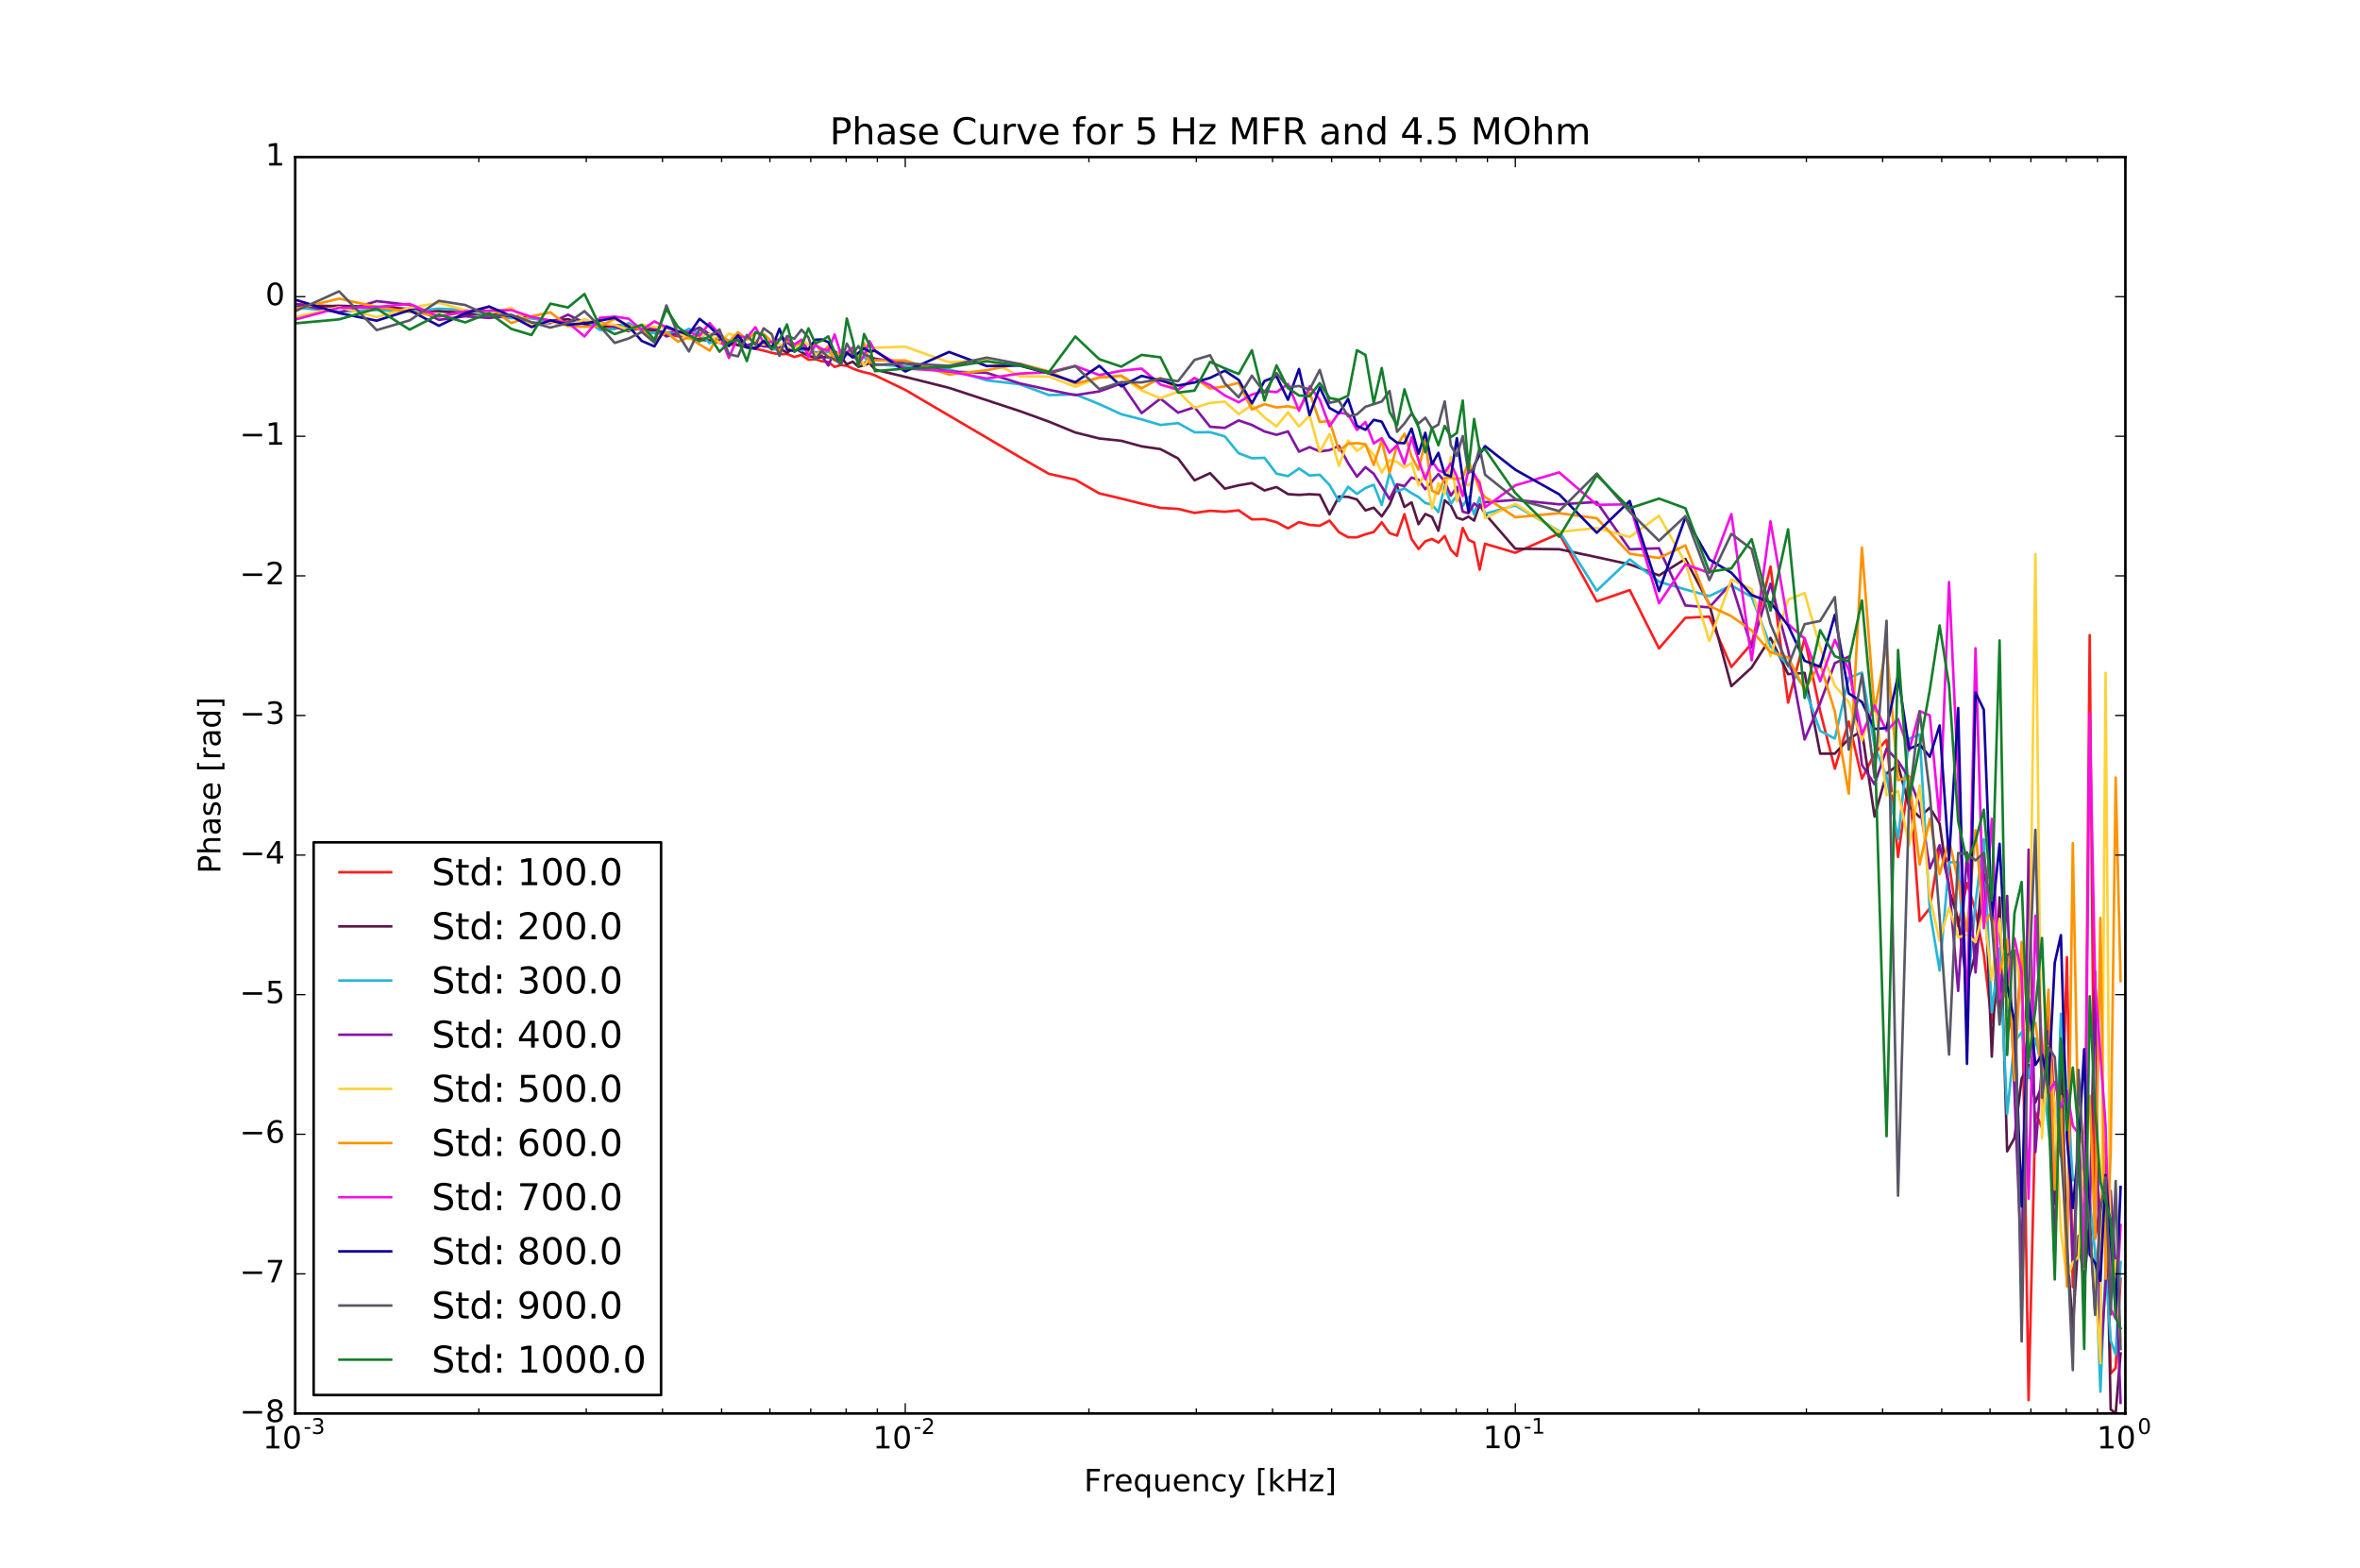 <?xml version="1.0" encoding="utf-8" standalone="no"?>
<!DOCTYPE svg PUBLIC "-//W3C//DTD SVG 1.1//EN"
  "http://www.w3.org/Graphics/SVG/1.1/DTD/svg11.dtd">
<!-- Created with matplotlib (http://matplotlib.org/) -->
<svg height="612pt" version="1.1" viewBox="0 0 921 612" width="921pt" xmlns="http://www.w3.org/2000/svg" xmlns:xlink="http://www.w3.org/1999/xlink">
 <defs>
  <style type="text/css">
*{stroke-linecap:butt;stroke-linejoin:round;stroke-miterlimit:100000;}
  </style>
 </defs>
 <g id="figure_1">
  <g id="patch_1">
   <path d="M 0 612.9 
L 921.6 612.9 
L 921.6 0 
L 0 0 
z
" style="fill:#ffffff;"/>
  </g>
  <g id="axes_1">
   <g id="patch_2">
    <path d="M 115.2 551.61 
L 829.44 551.61 
L 829.44 61.29 
L 115.2 61.29 
z
" style="fill:#ffffff;"/>
   </g>
   <g id="line2d_1">
    <path clip-path="url(#p1964a711ea)" d="M 115.2 118.654 
L 132.314 119.682 
L 146.993 120.335 
L 159.845 121.249 
L 171.275 121.587 
L 181.566 121.594 
L 190.925 123.224 
L 207.43 124.149 
L 214.789 125.178 
L 228.101 126.13 
L 234.166 127.46 
L 239.894 127.805 
L 245.321 128.517 
L 250.477 128.529 
L 255.389 130.005 
L 260.078 130.345 
L 264.563 131.242 
L 268.862 131.009 
L 276.958 132.743 
L 280.78 133.834 
L 284.466 134.505 
L 288.025 134.608 
L 291.466 135.037 
L 294.795 136.104 
L 298.021 136.818 
L 301.149 137.68 
L 304.186 138.25 
L 307.135 138.13 
L 310.003 139.316 
L 312.794 138.504 
L 315.511 140.411 
L 318.158 140.176 
L 320.74 140.98 
L 323.258 141.268 
L 325.717 143.183 
L 328.119 142.451 
L 330.466 142.743 
L 332.761 143.789 
L 335.006 144.638 
L 337.203 145.27 
L 339.355 145.74 
L 341.463 146.476 
L 353.28 152.154 
L 397.925 178.367 
L 409.355 184.935 
L 419.646 187.198 
L 429.005 192.547 
L 437.586 194.569 
L 445.51 196.562 
L 452.869 198.196 
L 459.739 198.595 
L 466.181 200.16 
L 472.246 199.335 
L 477.974 199.71 
L 483.401 199.176 
L 488.557 202.694 
L 493.469 202.565 
L 498.158 203.769 
L 502.643 206.205 
L 506.942 203.765 
L 511.069 204.838 
L 515.038 205.168 
L 518.86 203.165 
L 522.546 207.688 
L 526.105 209.654 
L 529.546 209.698 
L 532.875 208.5 
L 536.101 207.625 
L 539.229 203.842 
L 542.266 208.027 
L 545.215 209.022 
L 548.083 200.679 
L 550.874 210.369 
L 553.591 214.25 
L 556.238 211.247 
L 558.82 210.341 
L 561.338 211.737 
L 563.797 209.172 
L 566.199 214.564 
L 568.546 216.904 
L 570.841 206.041 
L 573.086 210.679 
L 575.283 211.695 
L 577.435 222.289 
L 579.543 212.204 
L 591.36 215.717 
L 608.474 208.199 
L 623.153 234.716 
L 636.005 230.278 
L 647.435 253.065 
L 657.726 241.113 
L 667.085 240.622 
L 675.666 260.288 
L 683.59 251.12 
L 690.949 221.111 
L 697.819 274.178 
L 704.261 249.12 
L 710.326 277.503 
L 716.054 299.982 
L 721.481 281.596 
L 726.637 303.868 
L 731.549 294.119 
L 736.238 288.72 
L 740.723 334.437 
L 745.022 303.091 
L 749.149 359.416 
L 753.118 354.418 
L 756.94 331.088 
L 760.626 336.825 
L 764.185 361.46 
L 767.626 344.594 
L 770.955 355.494 
L 774.181 372.364 
L 777.309 399.098 
L 780.346 381.26 
L 783.295 390.783 
L 786.163 408.243 
L 788.954 374.997 
L 791.671 546.414 
L 794.318 434.097 
L 796.9 440.119 
L 799.418 391.026 
L 801.877 434.468 
L 804.279 451.188 
L 806.626 373.527 
L 808.921 502.274 
L 811.166 438.567 
L 813.363 492.765 
L 815.515 247.849 
L 817.623 483.321 
L 819.689 470.003 
L 821.714 446.124 
L 823.7 535.964 
L 825.649 533.901 
L 827.562 499.022 
L 827.562 499.022 
" style="fill:none;stroke:#ff1e1e;stroke-linecap:square;"/>
   </g>
   <g id="line2d_2">
    <path clip-path="url(#p1964a711ea)" d="M 115.2 119.812 
L 132.314 119.345 
L 146.993 119.731 
L 171.275 121.32 
L 181.566 122.543 
L 190.925 122.507 
L 199.506 123.478 
L 207.43 123.976 
L 214.789 125.131 
L 221.659 124.562 
L 228.101 126.481 
L 234.166 127.588 
L 239.894 126.868 
L 245.321 127.265 
L 250.477 128.494 
L 255.389 128.896 
L 260.078 129.843 
L 264.563 129.614 
L 268.862 131.019 
L 272.989 132.582 
L 276.958 132.954 
L 280.78 132.776 
L 284.466 133.031 
L 288.025 134.703 
L 291.466 135.6 
L 294.795 135.737 
L 298.021 134.399 
L 304.186 135.831 
L 307.135 137.653 
L 310.003 135.692 
L 312.794 137.464 
L 315.511 138.817 
L 318.158 139.576 
L 320.74 139.414 
L 323.258 139.368 
L 325.717 140.032 
L 328.119 139.214 
L 330.466 142.162 
L 332.761 141.146 
L 335.006 143.133 
L 337.203 142.531 
L 339.355 141.707 
L 341.463 144.242 
L 353.28 147.084 
L 370.394 151.369 
L 397.925 160.413 
L 409.355 164.551 
L 419.646 168.78 
L 429.005 171.113 
L 437.586 172.016 
L 445.51 174.186 
L 452.869 175.27 
L 459.739 178.897 
L 466.181 187.448 
L 472.246 184.659 
L 477.974 190.695 
L 483.401 189.401 
L 488.557 188.509 
L 493.469 191.395 
L 498.158 190.065 
L 502.643 192.832 
L 506.942 193.131 
L 511.069 192.863 
L 515.038 193.079 
L 518.86 200.72 
L 522.546 193.756 
L 526.105 193.927 
L 529.546 194.908 
L 532.875 199.194 
L 536.101 198.138 
L 539.229 201.517 
L 542.266 197.034 
L 545.215 189.722 
L 548.083 197.836 
L 550.874 196.041 
L 553.591 204.572 
L 556.238 200.59 
L 558.82 201.716 
L 561.338 207.112 
L 563.797 195.242 
L 566.199 197.24 
L 568.546 202.039 
L 570.841 202.774 
L 573.086 201.617 
L 575.283 203.172 
L 577.435 196.776 
L 579.543 200.523 
L 591.36 214.14 
L 608.474 214.336 
L 623.153 217.428 
L 636.005 220.253 
L 647.435 224.549 
L 657.726 218.128 
L 667.085 235.889 
L 675.666 267.775 
L 683.59 260.517 
L 690.949 248.936 
L 697.819 263.081 
L 704.261 262.602 
L 710.326 294.124 
L 716.054 294.106 
L 721.481 288.283 
L 726.637 285.314 
L 731.549 318.646 
L 736.238 301.84 
L 740.723 298.528 
L 745.022 314.651 
L 749.149 318.898 
L 753.118 315.18 
L 756.94 321.4 
L 760.626 347.211 
L 764.185 358.837 
L 767.626 384.126 
L 770.955 372.143 
L 774.181 332.739 
L 777.309 412.358 
L 780.346 350.205 
L 783.295 449.316 
L 786.163 444.085 
L 788.954 420.886 
L 791.671 415.407 
L 794.318 430.223 
L 796.9 423.649 
L 799.418 402.391 
L 801.877 469.876 
L 804.279 410.757 
L 806.626 486.779 
L 808.921 518.201 
L 811.166 482.264 
L 813.363 501.409 
L 815.515 475.12 
L 817.623 511.95 
L 819.689 471.176 
L 821.714 454.49 
L 823.7 550.01 
L 825.649 551.583 
L 827.562 528.172 
L 827.562 528.172 
" style="fill:none;stroke:#581845;stroke-linecap:square;"/>
   </g>
   <g id="line2d_3">
    <path clip-path="url(#p1964a711ea)" d="M 115.2 120.002 
L 132.314 121.616 
L 146.993 121.006 
L 159.845 121.631 
L 171.275 120.442 
L 181.566 120.999 
L 190.925 123.233 
L 199.506 124.141 
L 207.43 124.143 
L 214.789 125.586 
L 221.659 126.721 
L 228.101 124.717 
L 234.166 128.779 
L 239.894 128.424 
L 245.321 126.062 
L 250.477 129.082 
L 255.389 130.033 
L 260.078 129.67 
L 264.563 130.437 
L 268.862 128.317 
L 272.989 130.133 
L 276.958 133.951 
L 280.78 131.65 
L 284.466 133.532 
L 288.025 130.569 
L 291.466 134.786 
L 294.795 133.826 
L 298.021 133.533 
L 301.149 136.304 
L 304.186 136.397 
L 307.135 133.723 
L 310.003 135.613 
L 312.794 136.82 
L 315.511 136.175 
L 318.158 137.466 
L 320.74 137.477 
L 323.258 137.302 
L 325.717 139.171 
L 328.119 138.409 
L 330.466 138.103 
L 332.761 137.515 
L 335.006 139.857 
L 337.203 139.662 
L 339.355 140.093 
L 341.463 142.093 
L 353.28 143.063 
L 370.394 144.17 
L 385.073 148.427 
L 397.925 149.947 
L 409.355 154.184 
L 419.646 153.925 
L 429.005 157.706 
L 437.586 161.649 
L 445.51 163.661 
L 452.869 165.849 
L 459.739 165.112 
L 466.181 168.707 
L 472.246 168.659 
L 477.974 170.285 
L 483.401 176.896 
L 488.557 178.823 
L 493.469 178.672 
L 498.158 184.837 
L 502.643 185.816 
L 506.942 182.81 
L 511.069 185.581 
L 515.038 185.275 
L 518.86 189.263 
L 522.546 195.646 
L 526.105 189.961 
L 529.546 192.751 
L 532.875 190.451 
L 536.101 189.18 
L 539.229 197.051 
L 542.266 184.653 
L 545.215 191.765 
L 548.083 190.621 
L 550.874 192.456 
L 553.591 193.99 
L 556.238 196.292 
L 558.82 196.945 
L 561.338 199.842 
L 563.797 189.715 
L 566.199 196.669 
L 568.546 193.335 
L 570.841 197.435 
L 573.086 193.897 
L 575.283 200.739 
L 577.435 194.113 
L 579.543 200.476 
L 591.36 197.253 
L 608.474 207.277 
L 623.153 230.506 
L 636.005 218.294 
L 647.435 227.021 
L 657.726 230.041 
L 667.085 232.604 
L 675.666 228.49 
L 683.59 232.91 
L 690.949 252.284 
L 697.819 259.679 
L 704.261 268.374 
L 710.326 285.244 
L 716.054 288.219 
L 721.481 264.498 
L 726.637 262.479 
L 731.549 291.047 
L 736.238 303.154 
L 740.723 327.363 
L 745.022 288.249 
L 749.149 286.648 
L 753.118 355.446 
L 756.94 378.742 
L 760.626 336.541 
L 764.185 336.415 
L 767.626 389.143 
L 770.955 352.214 
L 774.181 327.502 
L 777.309 395.047 
L 780.346 370.157 
L 783.295 434.784 
L 786.163 406.485 
L 788.954 402.819 
L 791.671 420.704 
L 794.318 405.24 
L 796.9 416.73 
L 801.877 463.726 
L 804.279 395.635 
L 806.626 426.403 
L 808.921 460.592 
L 811.166 460.425 
L 813.363 476.774 
L 815.515 468.524 
L 817.623 488.704 
L 819.689 543.121 
L 821.714 495.169 
L 823.7 523.142 
L 825.649 528.531 
L 827.562 492.546 
L 827.562 492.546 
" style="fill:none;stroke:#26b7d8;stroke-linecap:square;"/>
   </g>
   <g id="line2d_4">
    <path clip-path="url(#p1964a711ea)" d="M 115.2 118.568 
L 132.314 121.999 
L 146.993 117.521 
L 159.845 118.984 
L 171.275 124.833 
L 181.566 123.433 
L 190.925 124.067 
L 199.506 123.167 
L 207.43 125.931 
L 214.789 126.095 
L 221.659 122.788 
L 228.101 125.974 
L 234.166 125.829 
L 245.321 129.243 
L 250.477 126.892 
L 255.389 128.138 
L 260.078 131.294 
L 264.563 130.015 
L 268.862 129.507 
L 272.989 127.808 
L 276.958 130.478 
L 280.78 130.282 
L 284.466 133.381 
L 288.025 132.778 
L 291.466 134.753 
L 294.795 133.773 
L 298.021 135.21 
L 301.149 135.301 
L 304.186 135.784 
L 307.135 133.214 
L 310.003 136.055 
L 312.794 132.871 
L 315.511 137.012 
L 318.158 137.611 
L 320.74 138.908 
L 323.258 142.637 
L 325.717 137.101 
L 328.119 138.703 
L 330.466 137.598 
L 332.761 138.66 
L 335.006 140.917 
L 337.203 142.111 
L 339.355 139.227 
L 341.463 139.963 
L 353.28 141.753 
L 370.394 145.013 
L 385.073 145.516 
L 397.925 149.6 
L 409.355 152.135 
L 419.646 154.199 
L 429.005 152.741 
L 437.586 149.641 
L 445.51 161.223 
L 452.869 155.551 
L 459.739 161.031 
L 466.181 158.929 
L 472.246 166.542 
L 477.974 166.986 
L 483.401 164.072 
L 488.557 165.839 
L 493.469 168.368 
L 498.158 169.678 
L 502.643 168.374 
L 506.942 176.26 
L 511.069 174.494 
L 515.038 176.184 
L 518.86 175.654 
L 522.546 174.044 
L 526.105 180.714 
L 529.546 186.026 
L 532.875 182.318 
L 536.101 184.882 
L 542.266 194.761 
L 545.215 188.953 
L 548.083 189.725 
L 550.874 186.359 
L 553.591 187.254 
L 556.238 190.921 
L 561.338 184.99 
L 563.797 187.879 
L 566.199 193.446 
L 568.546 189.983 
L 570.841 199.671 
L 573.086 200.291 
L 575.283 196.479 
L 577.435 198.088 
L 579.543 195.974 
L 591.36 195.093 
L 608.474 196.815 
L 623.153 195.917 
L 636.005 214.346 
L 647.435 213.969 
L 657.726 236.285 
L 667.085 237.029 
L 675.666 227.569 
L 683.59 252.677 
L 690.949 227.777 
L 697.819 253.711 
L 704.261 288.556 
L 710.326 274.367 
L 716.054 258.795 
L 721.481 256.242 
L 726.637 298.528 
L 731.549 306.067 
L 736.238 292.219 
L 740.723 297.008 
L 745.022 303.567 
L 749.149 314.21 
L 753.118 338.896 
L 756.94 329.858 
L 760.626 345.049 
L 764.185 386.71 
L 767.626 332.698 
L 770.955 379.485 
L 774.181 341.093 
L 777.309 350.286 
L 780.346 395.409 
L 783.295 349.639 
L 786.163 426.411 
L 788.954 495.624 
L 791.671 331.544 
L 794.318 449.628 
L 796.9 415.972 
L 799.418 402.309 
L 801.877 490.118 
L 804.279 406.68 
L 806.626 434.961 
L 808.921 493.135 
L 811.166 449.59 
L 813.363 463.935 
L 815.515 475.219 
L 817.623 379.139 
L 819.689 531.432 
L 821.714 501.07 
L 823.7 464.685 
L 825.649 494.687 
L 827.562 547.443 
L 827.562 547.443 
" style="fill:none;stroke:#8414a4;stroke-linecap:square;"/>
   </g>
   <g id="line2d_5">
    <path clip-path="url(#p1964a711ea)" d="M 115.2 123.76 
L 132.314 119.849 
L 146.993 123.746 
L 159.845 120.119 
L 171.275 118.192 
L 181.566 121.059 
L 190.925 122.292 
L 199.506 120.088 
L 207.43 126.978 
L 214.789 125.549 
L 221.659 127.236 
L 228.101 124.71 
L 234.166 126.176 
L 239.894 126.699 
L 245.321 128.861 
L 250.477 126.623 
L 255.389 127.618 
L 260.078 127.901 
L 264.563 129.569 
L 268.862 132.397 
L 272.989 131.151 
L 276.958 130.43 
L 280.78 133.87 
L 284.466 130.161 
L 288.025 131.623 
L 291.466 132.106 
L 294.795 132.86 
L 298.021 134.455 
L 301.149 132.995 
L 307.135 135.525 
L 310.003 136.748 
L 312.794 132.365 
L 315.511 134.726 
L 318.158 138.149 
L 320.74 137.765 
L 323.258 138.58 
L 325.717 138.381 
L 328.119 137.766 
L 330.466 138.195 
L 332.761 136.851 
L 335.006 138.052 
L 337.203 142.785 
L 339.355 139.337 
L 341.463 135.696 
L 353.28 135.304 
L 370.394 141.408 
L 385.073 140.327 
L 397.925 146.825 
L 409.355 146.962 
L 419.646 150.952 
L 429.005 147.313 
L 437.586 146.972 
L 445.51 152.379 
L 452.869 155.414 
L 459.739 152.776 
L 466.181 159.172 
L 472.246 157.242 
L 477.974 156.75 
L 483.401 161.597 
L 488.557 158.093 
L 493.469 162.895 
L 498.158 166.408 
L 502.643 160.929 
L 506.942 166.427 
L 511.069 162.137 
L 515.038 176.373 
L 518.86 169.346 
L 522.546 181.803 
L 526.105 171.91 
L 529.546 175.977 
L 532.875 173.618 
L 536.101 177.57 
L 539.229 184.468 
L 542.266 179.505 
L 545.215 180.271 
L 548.083 182.406 
L 550.874 180.688 
L 553.591 189.405 
L 556.238 184.526 
L 558.82 198.399 
L 561.338 188.518 
L 563.797 192.806 
L 566.199 178.291 
L 568.546 195.736 
L 570.841 188.111 
L 573.086 189.447 
L 575.283 186.723 
L 577.435 187.468 
L 579.543 202.168 
L 591.36 196.626 
L 608.474 207.58 
L 623.153 206.067 
L 636.005 209.572 
L 647.435 201.288 
L 657.726 219.621 
L 667.085 250.195 
L 675.666 226.146 
L 683.59 229.848 
L 690.949 256.13 
L 697.819 233.983 
L 704.261 231.463 
L 710.326 252.773 
L 716.054 267.608 
L 721.481 273.986 
L 726.637 288.968 
L 731.549 273.229 
L 736.238 310.354 
L 740.723 308.788 
L 745.022 329.842 
L 749.149 306.498 
L 753.118 350.09 
L 756.94 367.063 
L 760.626 354.242 
L 764.185 365.802 
L 767.626 364.763 
L 770.955 367.652 
L 774.181 355.065 
L 777.309 382.483 
L 780.346 358.557 
L 783.295 393.871 
L 786.163 367.015 
L 788.954 390.002 
L 791.671 414.568 
L 794.318 216.258 
L 796.9 444.175 
L 799.418 408.348 
L 801.877 432.76 
L 804.279 480.583 
L 806.626 499.287 
L 808.921 492.601 
L 811.166 490.524 
L 813.363 446.763 
L 815.515 482.589 
L 817.623 500.563 
L 819.689 531.968 
L 821.714 262.573 
L 823.7 507.009 
L 825.649 491.891 
L 827.562 523.27 
L 827.562 523.27 
" style="fill:none;stroke:#ffd23a;stroke-linecap:square;"/>
   </g>
   <g id="line2d_6">
    <path clip-path="url(#p1964a711ea)" d="M 115.2 120.631 
L 132.314 116.551 
L 146.993 119.768 
L 171.275 123.371 
L 181.566 121.901 
L 190.925 119.643 
L 199.506 126.075 
L 207.43 123.456 
L 214.789 121.882 
L 221.659 127.174 
L 228.101 127.553 
L 234.166 127.325 
L 239.894 124.416 
L 245.321 127.09 
L 250.477 128.707 
L 255.389 132.656 
L 260.078 129.685 
L 264.563 133.324 
L 268.862 131.609 
L 272.989 134.399 
L 276.958 136.827 
L 280.78 130.304 
L 284.466 133.439 
L 288.025 129.631 
L 291.466 132.536 
L 294.795 129.821 
L 298.021 130.32 
L 301.149 133.313 
L 304.186 137.047 
L 307.135 132.92 
L 310.003 134.168 
L 312.794 134.247 
L 315.511 138.346 
L 318.158 133.678 
L 320.74 137.927 
L 323.258 134.979 
L 325.717 140.785 
L 328.119 136.519 
L 330.466 138.463 
L 332.761 135.918 
L 335.006 140.001 
L 337.203 133.857 
L 339.355 141.633 
L 341.463 140.616 
L 353.28 140.678 
L 370.394 146.17 
L 385.073 144.472 
L 397.925 141.918 
L 409.355 144.954 
L 419.646 149.713 
L 429.005 147.336 
L 437.586 146.608 
L 445.51 151.507 
L 452.869 147.5 
L 459.739 152.087 
L 466.181 147.506 
L 472.246 151.592 
L 477.974 150.795 
L 483.401 149.382 
L 488.557 159.773 
L 493.469 157.73 
L 498.158 159.014 
L 502.643 158.555 
L 506.942 159.476 
L 511.069 153.146 
L 515.038 164.662 
L 518.86 164.297 
L 522.546 175.88 
L 526.105 173.165 
L 529.546 172.938 
L 532.875 173.366 
L 536.101 181.454 
L 539.229 171.899 
L 542.266 184.607 
L 545.215 173.712 
L 548.083 169.281 
L 550.874 178.148 
L 553.591 183.308 
L 556.238 172.038 
L 558.82 191.5 
L 561.338 192.672 
L 563.797 186.47 
L 566.199 186.446 
L 568.546 187.031 
L 570.841 186.414 
L 573.086 180.267 
L 575.283 184.965 
L 577.435 191.335 
L 579.543 193.939 
L 591.36 201.862 
L 608.474 200.267 
L 623.153 202.235 
L 636.005 216.114 
L 647.435 217.743 
L 657.726 212.848 
L 667.085 236.474 
L 675.666 240.478 
L 683.59 246.04 
L 690.949 254.525 
L 697.819 256.589 
L 704.261 269.106 
L 710.326 258.964 
L 716.054 277.706 
L 721.481 309.74 
L 726.637 213.724 
L 731.549 277.537 
L 736.238 251.92 
L 740.723 304.453 
L 745.022 303.434 
L 749.149 337.413 
L 753.118 319.558 
L 756.94 341.072 
L 760.626 327.914 
L 764.185 343.743 
L 767.626 363.432 
L 770.955 324.003 
L 774.181 360.563 
L 777.309 355.789 
L 780.346 379.756 
L 783.295 366.622 
L 786.163 421.593 
L 788.954 367.599 
L 791.671 402.37 
L 794.318 399.158 
L 796.9 419.296 
L 799.418 386.244 
L 801.877 464.237 
L 804.279 427.8 
L 806.626 502.065 
L 808.921 329.037 
L 811.166 447.815 
L 813.363 440.984 
L 815.515 427.57 
L 817.623 483.119 
L 819.689 358.209 
L 821.714 499.033 
L 823.7 449.918 
L 825.649 303.446 
L 827.562 382.834 
L 827.562 382.834 
" style="fill:none;stroke:#ff9300;stroke-linecap:square;"/>
   </g>
   <g id="line2d_7">
    <path clip-path="url(#p1964a711ea)" d="M 115.2 124.697 
L 132.314 120.13 
L 146.993 119.835 
L 159.845 118.599 
L 171.275 123.524 
L 181.566 121.531 
L 199.506 121.01 
L 207.43 123.672 
L 214.789 125.115 
L 221.659 125.919 
L 228.101 131.281 
L 234.166 124.026 
L 239.894 123.563 
L 245.321 124.361 
L 250.477 128.81 
L 255.389 125.43 
L 260.078 127.761 
L 264.563 129.593 
L 268.862 129.647 
L 272.989 131.011 
L 276.958 126.091 
L 280.78 130.489 
L 284.466 139.702 
L 288.025 131.219 
L 291.466 131.714 
L 294.795 127.685 
L 298.021 133.787 
L 301.149 133.48 
L 304.186 132.333 
L 307.135 132.12 
L 310.003 134.48 
L 312.794 132.597 
L 315.511 139.294 
L 318.158 134.798 
L 320.74 136.163 
L 323.258 136.778 
L 325.717 130.558 
L 328.119 138.076 
L 330.466 137.482 
L 332.761 135.633 
L 335.006 141.936 
L 337.203 138.609 
L 339.355 133.145 
L 341.463 137.046 
L 353.28 143.776 
L 370.394 144.915 
L 385.073 147.718 
L 397.925 145.79 
L 409.355 145.262 
L 419.646 142.815 
L 429.005 146.371 
L 437.586 144.694 
L 445.51 143.846 
L 452.869 150.06 
L 459.739 152.106 
L 466.181 147.575 
L 472.246 150.289 
L 477.974 154.318 
L 483.401 156.985 
L 488.557 153.969 
L 493.469 152.569 
L 498.158 153.058 
L 502.643 149.864 
L 506.942 160.289 
L 511.069 150.808 
L 515.038 155.939 
L 518.86 166.331 
L 522.546 161.012 
L 526.105 161.625 
L 529.546 167.781 
L 532.875 164.706 
L 536.101 173.036 
L 539.229 171.013 
L 542.266 176.638 
L 545.215 173.715 
L 548.083 181.017 
L 550.874 170.683 
L 553.591 179.639 
L 556.238 187.034 
L 558.82 179.945 
L 561.338 183.572 
L 563.797 184.449 
L 566.199 180.834 
L 568.546 185.97 
L 570.841 193.581 
L 573.086 183.122 
L 575.283 185.037 
L 577.435 188.642 
L 579.543 197.976 
L 591.36 189.428 
L 608.474 184.342 
L 623.153 197.005 
L 636.005 196.811 
L 647.435 235.412 
L 657.726 220.273 
L 667.085 223.588 
L 675.666 200.631 
L 683.59 257.682 
L 690.949 203.479 
L 697.819 243.583 
L 704.261 249.185 
L 710.326 265.834 
L 716.054 249.701 
L 721.481 261.386 
L 726.637 286.508 
L 731.549 275.324 
L 736.238 285.23 
L 740.723 280.617 
L 745.022 292.94 
L 749.149 277.535 
L 753.118 279.188 
L 756.94 320.115 
L 760.626 227.16 
L 764.185 304.023 
L 767.626 395.339 
L 770.955 252.986 
L 774.181 362.208 
L 777.309 319.569 
L 780.346 389.862 
L 783.295 384.213 
L 786.163 366.185 
L 788.954 379.777 
L 791.671 467.762 
L 794.318 357.346 
L 796.9 410.452 
L 799.418 426.698 
L 801.877 422.234 
L 804.279 432.201 
L 806.626 425.634 
L 808.921 439.357 
L 811.166 442.35 
L 813.363 494.456 
L 815.515 278.371 
L 817.623 383.427 
L 821.714 439.281 
L 823.7 510.861 
L 825.649 514.599 
L 827.562 478.1 
L 827.562 478.1 
" style="fill:none;stroke:#f50fe6;stroke-linecap:square;"/>
   </g>
   <g id="line2d_8">
    <path clip-path="url(#p1964a711ea)" d="M 115.2 116.976 
L 132.314 122.176 
L 146.993 125.134 
L 159.845 121.083 
L 171.275 127.118 
L 181.566 122.194 
L 190.925 119.627 
L 199.506 123.309 
L 207.43 127.636 
L 214.789 125.04 
L 221.659 126.715 
L 228.101 126.234 
L 239.894 124.019 
L 245.321 127.36 
L 250.477 133.065 
L 255.389 135.169 
L 260.078 127.355 
L 264.563 129.291 
L 268.862 130.48 
L 272.989 124.441 
L 276.958 127.479 
L 284.466 135.035 
L 288.025 130.847 
L 291.466 135.578 
L 294.795 136.08 
L 298.021 133.065 
L 301.149 136.157 
L 304.186 128.304 
L 307.135 136.382 
L 310.003 136.999 
L 312.794 135.887 
L 315.511 136.303 
L 318.158 132.598 
L 320.74 132.468 
L 323.258 133.527 
L 325.717 137.715 
L 328.119 142.058 
L 330.466 137.61 
L 332.761 139.526 
L 337.203 135.931 
L 339.355 137.214 
L 341.463 136.809 
L 353.28 144.951 
L 370.394 137.362 
L 385.073 142.853 
L 397.925 142.667 
L 409.355 145.721 
L 419.646 149.172 
L 429.005 142.753 
L 437.586 150.78 
L 445.51 146.674 
L 452.869 148.491 
L 459.739 150.451 
L 466.181 149.263 
L 472.246 147.463 
L 477.974 144.674 
L 483.401 148.247 
L 488.557 157.41 
L 493.469 148.712 
L 498.158 146.824 
L 502.643 156.012 
L 506.942 143.998 
L 511.069 162.002 
L 515.038 151.191 
L 518.86 159.212 
L 522.546 161.257 
L 526.105 155.679 
L 529.546 166.203 
L 532.875 167.715 
L 536.101 163.845 
L 539.229 164.571 
L 542.266 170.53 
L 545.215 172.767 
L 548.083 172.962 
L 550.874 167.248 
L 553.591 177.074 
L 556.238 168.891 
L 558.82 181.226 
L 561.338 176.725 
L 563.797 185.109 
L 566.199 185.924 
L 568.546 170.983 
L 570.841 186.668 
L 573.086 199.695 
L 575.283 181.651 
L 577.435 177.488 
L 579.543 174.088 
L 591.36 183.315 
L 608.474 192.897 
L 623.153 207.902 
L 636.005 195.516 
L 647.435 230.678 
L 657.726 201.935 
L 667.085 218.354 
L 675.666 223.518 
L 683.59 232.211 
L 690.949 235.101 
L 697.819 244.126 
L 704.261 257.885 
L 710.326 260.219 
L 716.054 239.949 
L 721.481 270.603 
L 726.637 273.961 
L 731.549 284.497 
L 736.238 284.109 
L 740.723 263.646 
L 745.022 292.217 
L 749.149 290.5 
L 753.118 295.329 
L 756.94 283.1 
L 760.626 335.544 
L 764.185 276.326 
L 767.626 415.157 
L 770.955 270.279 
L 774.181 276.95 
L 777.309 359.14 
L 780.346 329.289 
L 783.295 384.581 
L 786.163 398.775 
L 788.954 470.834 
L 791.671 389.672 
L 794.318 415.584 
L 796.9 411.584 
L 799.418 423.089 
L 801.877 375.71 
L 804.279 364.94 
L 806.626 443.743 
L 808.921 471.463 
L 811.166 447.561 
L 813.363 409.46 
L 815.515 489.669 
L 817.623 492.902 
L 819.689 499.824 
L 821.714 458.587 
L 823.7 483.063 
L 825.649 511.909 
L 827.562 463.227 
L 827.562 463.227 
" style="fill:none;stroke:#1000a0;stroke-linecap:square;"/>
   </g>
   <g id="line2d_9">
    <path clip-path="url(#p1964a711ea)" d="M 115.2 121.455 
L 132.314 113.706 
L 146.993 128.819 
L 159.845 125.035 
L 171.275 117.394 
L 181.566 119.039 
L 190.925 123.212 
L 199.506 122.838 
L 207.43 125.757 
L 214.789 127.848 
L 221.659 126.06 
L 228.101 121.421 
L 234.166 127.423 
L 239.894 133.833 
L 245.321 132.078 
L 250.477 129.54 
L 255.389 133.693 
L 260.078 119.182 
L 264.563 130.33 
L 268.862 137.156 
L 272.989 128.414 
L 276.958 131.327 
L 280.78 128.581 
L 284.466 138.246 
L 288.025 139.067 
L 291.466 130.739 
L 294.795 134.618 
L 298.021 128.14 
L 301.149 130.373 
L 304.186 138.874 
L 307.135 131.152 
L 310.003 132.175 
L 312.794 128.651 
L 315.511 131.71 
L 318.158 140.291 
L 320.74 136.911 
L 323.258 139.526 
L 325.717 140.237 
L 328.119 142.146 
L 330.466 134.084 
L 332.761 138.041 
L 335.006 135.066 
L 337.203 138.497 
L 339.355 139.041 
L 341.463 142.399 
L 353.28 141.858 
L 370.394 142.746 
L 385.073 139.562 
L 397.925 142.025 
L 409.355 145.676 
L 419.646 142.872 
L 429.005 151.842 
L 437.586 149.119 
L 445.51 149.233 
L 452.869 147.816 
L 459.739 148.771 
L 466.181 140.467 
L 472.246 138.643 
L 477.974 149.631 
L 483.401 155.063 
L 488.557 146.629 
L 493.469 153.237 
L 498.158 145.566 
L 502.643 151.152 
L 506.942 150.631 
L 511.069 152.033 
L 515.038 144.355 
L 518.86 157.189 
L 522.546 156.431 
L 526.105 162.47 
L 529.546 161.727 
L 532.875 158.729 
L 539.229 156.71 
L 542.266 152.577 
L 545.215 168.497 
L 548.083 165.275 
L 550.874 161.371 
L 553.591 165.281 
L 556.238 162.993 
L 558.82 167.13 
L 561.338 165.695 
L 563.797 156.637 
L 566.199 173.841 
L 568.546 177.916 
L 570.841 170.15 
L 573.086 184.577 
L 575.283 182.704 
L 577.435 174.844 
L 579.543 185.249 
L 591.36 194.725 
L 608.474 199.458 
L 623.153 184.802 
L 636.005 199.77 
L 647.435 211.038 
L 657.726 201.42 
L 667.085 226.367 
L 675.666 208.347 
L 683.59 214.287 
L 690.949 243.477 
L 697.819 259.876 
L 704.261 243.578 
L 710.326 242.332 
L 716.054 233.022 
L 721.481 292.562 
L 726.637 263.235 
L 731.549 303.395 
L 736.238 242.271 
L 740.723 466.588 
L 745.022 312.282 
L 749.149 277.625 
L 753.118 309.55 
L 756.94 357.826 
L 760.626 411.556 
L 764.185 332.882 
L 767.626 333.397 
L 770.955 335.748 
L 774.181 332.861 
L 777.309 359.851 
L 780.346 399.813 
L 783.295 372.702 
L 786.163 371.006 
L 788.954 523.48 
L 791.671 386.172 
L 794.318 323.858 
L 796.9 428.379 
L 799.418 408.606 
L 801.877 412.513 
L 806.626 484.161 
L 808.921 534.674 
L 811.166 417.529 
L 813.363 457.098 
L 815.515 477.828 
L 817.623 513.117 
L 819.689 472.684 
L 821.714 459.341 
L 823.7 512.97 
L 825.649 460.897 
L 827.562 526.469 
L 827.562 526.469 
" style="fill:none;stroke:#595866;stroke-linecap:square;"/>
   </g>
   <g id="line2d_10">
    <path clip-path="url(#p1964a711ea)" d="M 115.2 126.187 
L 132.314 124.643 
L 146.993 120.417 
L 159.845 128.641 
L 171.275 122.771 
L 181.566 125.813 
L 190.925 122.193 
L 199.506 128.329 
L 207.43 130.735 
L 214.789 118.493 
L 221.659 120 
L 228.101 114.735 
L 234.166 127.434 
L 239.894 130.377 
L 250.477 126.809 
L 255.389 132.613 
L 260.078 120.586 
L 264.563 127.575 
L 268.862 130.865 
L 272.989 133.162 
L 276.958 131.259 
L 280.78 137.247 
L 284.466 133.589 
L 288.025 132.519 
L 291.466 140.931 
L 294.795 129.666 
L 298.021 130.871 
L 301.149 136.385 
L 304.186 132.729 
L 307.135 126.615 
L 310.003 137.339 
L 312.794 134.979 
L 315.511 128.135 
L 318.158 133.96 
L 320.74 132.915 
L 323.258 131.259 
L 325.717 137.47 
L 328.119 141.287 
L 330.466 124.296 
L 332.761 132.842 
L 335.006 143.062 
L 337.203 130.353 
L 339.355 134.696 
L 341.463 144.873 
L 353.28 143.812 
L 370.394 143.258 
L 385.073 140.986 
L 397.925 142.633 
L 409.355 145.203 
L 419.646 131.319 
L 429.005 140.176 
L 437.586 143.081 
L 445.51 138.496 
L 452.869 139.44 
L 459.739 153.202 
L 466.181 152.419 
L 472.246 141.206 
L 477.974 143.74 
L 483.401 145.948 
L 488.557 136.691 
L 493.469 156.293 
L 498.158 142.573 
L 502.643 151.434 
L 506.942 154.342 
L 511.069 154.605 
L 515.038 149.488 
L 518.86 155.318 
L 522.546 156.011 
L 526.105 154.434 
L 529.546 136.669 
L 532.875 138.521 
L 536.101 157.3 
L 539.229 143.634 
L 542.266 160.689 
L 545.215 165.955 
L 548.083 151.939 
L 550.874 160.832 
L 553.591 166.677 
L 556.238 176.513 
L 558.82 166.961 
L 561.338 173.762 
L 563.797 166.197 
L 566.199 170.58 
L 568.546 168.953 
L 570.841 156.33 
L 573.086 182.781 
L 575.283 163.5 
L 577.435 175.997 
L 579.543 175.343 
L 591.36 192.372 
L 608.474 209.48 
L 623.153 185.457 
L 636.005 198.327 
L 647.435 194.568 
L 657.726 198.351 
L 667.085 223.146 
L 675.666 221.826 
L 683.59 210.419 
L 690.949 238.261 
L 697.819 206.567 
L 704.261 272.37 
L 710.326 245.922 
L 716.054 256.08 
L 721.481 258.171 
L 726.637 234.328 
L 731.549 287.633 
L 736.238 443.416 
L 740.723 253.653 
L 745.022 311.778 
L 749.149 291.214 
L 753.118 269.207 
L 756.94 244.082 
L 760.626 267.489 
L 764.185 320.568 
L 767.626 336.157 
L 770.955 327.987 
L 774.181 315.975 
L 777.309 351.427 
L 780.346 249.936 
L 783.295 411.699 
L 786.163 356.299 
L 788.954 344.186 
L 791.671 414.276 
L 794.318 393.822 
L 796.9 366.029 
L 799.418 430.39 
L 801.877 499.297 
L 804.279 405.278 
L 806.626 441.042 
L 808.921 416.62 
L 811.166 442.467 
L 813.363 526.405 
L 815.515 388.804 
L 817.623 433.015 
L 819.689 461.232 
L 821.714 468.972 
L 823.7 475.899 
L 825.649 514.272 
L 827.562 518.386 
L 827.562 518.386 
" style="fill:none;stroke:#147f2a;stroke-linecap:square;"/>
   </g>
   <g id="patch_3">
    <path d="M 829.44 551.61 
L 829.44 61.29 
" style="fill:none;stroke:#000000;stroke-linecap:square;stroke-linejoin:miter;"/>
   </g>
   <g id="patch_4">
    <path d="M 115.2 551.61 
L 115.2 61.29 
" style="fill:none;stroke:#000000;stroke-linecap:square;stroke-linejoin:miter;"/>
   </g>
   <g id="patch_5">
    <path d="M 115.2 61.29 
L 829.44 61.29 
" style="fill:none;stroke:#000000;stroke-linecap:square;stroke-linejoin:miter;"/>
   </g>
   <g id="patch_6">
    <path d="M 115.2 551.61 
L 829.44 551.61 
" style="fill:none;stroke:#000000;stroke-linecap:square;stroke-linejoin:miter;"/>
   </g>
   <g id="matplotlib.axis_1">
    <g id="xtick_1">
     <g id="line2d_11">
      <defs>
       <path d="M 0 0 
L 0 -4 
" id="mdbb4c68480" style="stroke:#000000;stroke-width:0.5;"/>
      </defs>
      <g>
       <use style="stroke:#000000;stroke-width:0.5;" x="115.2" xlink:href="#mdbb4c68480" y="551.61"/>
      </g>
     </g>
     <g id="line2d_12">
      <defs>
       <path d="M 0 0 
L 0 4 
" id="m5f47cef998" style="stroke:#000000;stroke-width:0.5;"/>
      </defs>
      <g>
       <use style="stroke:#000000;stroke-width:0.5;" x="115.2" xlink:href="#m5f47cef998" y="61.29"/>
      </g>
     </g>
     <g id="text_1">
      <!-- $\mathdefault{10^{-3}}$ -->
      <defs>
       <path d="M 12.406 8.297 
L 28.516 8.297 
L 28.516 63.922 
L 10.984 60.406 
L 10.984 69.391 
L 28.422 72.906 
L 38.281 72.906 
L 38.281 8.297 
L 54.391 8.297 
L 54.391 0 
L 12.406 0 
z
" id="BitstreamVeraSans-Roman-31"/>
       <path d="M 4.891 31.391 
L 31.203 31.391 
L 31.203 23.391 
L 4.891 23.391 
z
" id="BitstreamVeraSans-Roman-2d"/>
       <path d="M 40.578 39.312 
Q 47.656 37.797 51.625 33 
Q 55.609 28.219 55.609 21.188 
Q 55.609 10.406 48.188 4.484 
Q 40.766 -1.422 27.094 -1.422 
Q 22.516 -1.422 17.656 -0.516 
Q 12.797 0.391 7.625 2.203 
L 7.625 11.719 
Q 11.719 9.328 16.594 8.109 
Q 21.484 6.891 26.812 6.891 
Q 36.078 6.891 40.938 10.547 
Q 45.797 14.203 45.797 21.188 
Q 45.797 27.641 41.281 31.266 
Q 36.766 34.906 28.719 34.906 
L 20.219 34.906 
L 20.219 43.016 
L 29.109 43.016 
Q 36.375 43.016 40.234 45.922 
Q 44.094 48.828 44.094 54.297 
Q 44.094 59.906 40.109 62.906 
Q 36.141 65.922 28.719 65.922 
Q 24.656 65.922 20.016 65.031 
Q 15.375 64.156 9.812 62.312 
L 9.812 71.094 
Q 15.438 72.656 20.344 73.438 
Q 25.25 74.219 29.594 74.219 
Q 40.828 74.219 47.359 69.109 
Q 53.906 64.016 53.906 55.328 
Q 53.906 49.266 50.438 45.094 
Q 46.969 40.922 40.578 39.312 
" id="BitstreamVeraSans-Roman-33"/>
       <path d="M 31.781 66.406 
Q 24.172 66.406 20.328 58.906 
Q 16.5 51.422 16.5 36.375 
Q 16.5 21.391 20.328 13.891 
Q 24.172 6.391 31.781 6.391 
Q 39.453 6.391 43.281 13.891 
Q 47.125 21.391 47.125 36.375 
Q 47.125 51.422 43.281 58.906 
Q 39.453 66.406 31.781 66.406 
M 31.781 74.219 
Q 44.047 74.219 50.516 64.516 
Q 56.984 54.828 56.984 36.375 
Q 56.984 17.969 50.516 8.266 
Q 44.047 -1.422 31.781 -1.422 
Q 19.531 -1.422 13.062 8.266 
Q 6.594 17.969 6.594 36.375 
Q 6.594 54.828 13.062 64.516 
Q 19.531 74.219 31.781 74.219 
" id="BitstreamVeraSans-Roman-30"/>
      </defs>
      <g transform="translate(102.54 565.354)scale(0.12 -0.12)">
       <use transform="translate(0.0 0.797)" xlink:href="#BitstreamVeraSans-Roman-31"/>
       <use transform="translate(63.623 0.797)" xlink:href="#BitstreamVeraSans-Roman-30"/>
       <use transform="translate(132.759 48.047)scale(0.7)" xlink:href="#BitstreamVeraSans-Roman-2d"/>
       <use transform="translate(158.017 48.047)scale(0.7)" xlink:href="#BitstreamVeraSans-Roman-33"/>
      </g>
     </g>
    </g>
    <g id="xtick_2">
     <g id="line2d_13">
      <g>
       <use style="stroke:#000000;stroke-width:0.5;" x="353.28" xlink:href="#mdbb4c68480" y="551.61"/>
      </g>
     </g>
     <g id="line2d_14">
      <g>
       <use style="stroke:#000000;stroke-width:0.5;" x="353.28" xlink:href="#m5f47cef998" y="61.29"/>
      </g>
     </g>
     <g id="text_2">
      <!-- $\mathdefault{10^{-2}}$ -->
      <defs>
       <path d="M 19.188 8.297 
L 53.609 8.297 
L 53.609 0 
L 7.328 0 
L 7.328 8.297 
Q 12.938 14.109 22.625 23.891 
Q 32.328 33.688 34.812 36.531 
Q 39.547 41.844 41.422 45.531 
Q 43.312 49.219 43.312 52.781 
Q 43.312 58.594 39.234 62.25 
Q 35.156 65.922 28.609 65.922 
Q 23.969 65.922 18.812 64.312 
Q 13.672 62.703 7.812 59.422 
L 7.812 69.391 
Q 13.766 71.781 18.938 73 
Q 24.125 74.219 28.422 74.219 
Q 39.75 74.219 46.484 68.547 
Q 53.219 62.891 53.219 53.422 
Q 53.219 48.922 51.531 44.891 
Q 49.859 40.875 45.406 35.406 
Q 44.188 33.984 37.641 27.219 
Q 31.109 20.453 19.188 8.297 
" id="BitstreamVeraSans-Roman-32"/>
      </defs>
      <g transform="translate(340.62 565.354)scale(0.12 -0.12)">
       <use transform="translate(0.0 0.797)" xlink:href="#BitstreamVeraSans-Roman-31"/>
       <use transform="translate(63.623 0.797)" xlink:href="#BitstreamVeraSans-Roman-30"/>
       <use transform="translate(132.759 48.047)scale(0.7)" xlink:href="#BitstreamVeraSans-Roman-2d"/>
       <use transform="translate(158.017 48.047)scale(0.7)" xlink:href="#BitstreamVeraSans-Roman-32"/>
      </g>
     </g>
    </g>
    <g id="xtick_3">
     <g id="line2d_15">
      <g>
       <use style="stroke:#000000;stroke-width:0.5;" x="591.36" xlink:href="#mdbb4c68480" y="551.61"/>
      </g>
     </g>
     <g id="line2d_16">
      <g>
       <use style="stroke:#000000;stroke-width:0.5;" x="591.36" xlink:href="#m5f47cef998" y="61.29"/>
      </g>
     </g>
     <g id="text_3">
      <!-- $\mathdefault{10^{-1}}$ -->
      <g transform="translate(578.7 565.234)scale(0.12 -0.12)">
       <use transform="translate(0.0 0.716)" xlink:href="#BitstreamVeraSans-Roman-31"/>
       <use transform="translate(63.623 0.716)" xlink:href="#BitstreamVeraSans-Roman-30"/>
       <use transform="translate(132.759 47.966)scale(0.7)" xlink:href="#BitstreamVeraSans-Roman-2d"/>
       <use transform="translate(158.017 47.966)scale(0.7)" xlink:href="#BitstreamVeraSans-Roman-31"/>
      </g>
     </g>
    </g>
    <g id="xtick_4">
     <g id="line2d_17">
      <g>
       <use style="stroke:#000000;stroke-width:0.5;" x="829.44" xlink:href="#mdbb4c68480" y="551.61"/>
      </g>
     </g>
     <g id="line2d_18">
      <g>
       <use style="stroke:#000000;stroke-width:0.5;" x="829.44" xlink:href="#m5f47cef998" y="61.29"/>
      </g>
     </g>
     <g id="text_4">
      <!-- $\mathdefault{10^{0}}$ -->
      <g transform="translate(818.28 565.354)scale(0.12 -0.12)">
       <use transform="translate(0.0 0.797)" xlink:href="#BitstreamVeraSans-Roman-31"/>
       <use transform="translate(63.623 0.797)" xlink:href="#BitstreamVeraSans-Roman-30"/>
       <use transform="translate(132.759 48.047)scale(0.7)" xlink:href="#BitstreamVeraSans-Roman-30"/>
      </g>
     </g>
    </g>
    <g id="xtick_5">
     <g id="line2d_19">
      <defs>
       <path d="M 0 0 
L 0 -2 
" id="mb594b3be39" style="stroke:#000000;stroke-width:0.5;"/>
      </defs>
      <g>
       <use style="stroke:#000000;stroke-width:0.5;" x="186.869" xlink:href="#mb594b3be39" y="551.61"/>
      </g>
     </g>
     <g id="line2d_20">
      <defs>
       <path d="M 0 0 
L 0 2 
" id="m9916e53602" style="stroke:#000000;stroke-width:0.5;"/>
      </defs>
      <g>
       <use style="stroke:#000000;stroke-width:0.5;" x="186.869" xlink:href="#m9916e53602" y="61.29"/>
      </g>
     </g>
    </g>
    <g id="xtick_6">
     <g id="line2d_21">
      <g>
       <use style="stroke:#000000;stroke-width:0.5;" x="228.793" xlink:href="#mb594b3be39" y="551.61"/>
      </g>
     </g>
     <g id="line2d_22">
      <g>
       <use style="stroke:#000000;stroke-width:0.5;" x="228.793" xlink:href="#m9916e53602" y="61.29"/>
      </g>
     </g>
    </g>
    <g id="xtick_7">
     <g id="line2d_23">
      <g>
       <use style="stroke:#000000;stroke-width:0.5;" x="258.538" xlink:href="#mb594b3be39" y="551.61"/>
      </g>
     </g>
     <g id="line2d_24">
      <g>
       <use style="stroke:#000000;stroke-width:0.5;" x="258.538" xlink:href="#m9916e53602" y="61.29"/>
      </g>
     </g>
    </g>
    <g id="xtick_8">
     <g id="line2d_25">
      <g>
       <use style="stroke:#000000;stroke-width:0.5;" x="281.611" xlink:href="#mb594b3be39" y="551.61"/>
      </g>
     </g>
     <g id="line2d_26">
      <g>
       <use style="stroke:#000000;stroke-width:0.5;" x="281.611" xlink:href="#m9916e53602" y="61.29"/>
      </g>
     </g>
    </g>
    <g id="xtick_9">
     <g id="line2d_27">
      <g>
       <use style="stroke:#000000;stroke-width:0.5;" x="300.462" xlink:href="#mb594b3be39" y="551.61"/>
      </g>
     </g>
     <g id="line2d_28">
      <g>
       <use style="stroke:#000000;stroke-width:0.5;" x="300.462" xlink:href="#m9916e53602" y="61.29"/>
      </g>
     </g>
    </g>
    <g id="xtick_10">
     <g id="line2d_29">
      <g>
       <use style="stroke:#000000;stroke-width:0.5;" x="316.401" xlink:href="#mb594b3be39" y="551.61"/>
      </g>
     </g>
     <g id="line2d_30">
      <g>
       <use style="stroke:#000000;stroke-width:0.5;" x="316.401" xlink:href="#m9916e53602" y="61.29"/>
      </g>
     </g>
    </g>
    <g id="xtick_11">
     <g id="line2d_31">
      <g>
       <use style="stroke:#000000;stroke-width:0.5;" x="330.208" xlink:href="#mb594b3be39" y="551.61"/>
      </g>
     </g>
     <g id="line2d_32">
      <g>
       <use style="stroke:#000000;stroke-width:0.5;" x="330.208" xlink:href="#m9916e53602" y="61.29"/>
      </g>
     </g>
    </g>
    <g id="xtick_12">
     <g id="line2d_33">
      <g>
       <use style="stroke:#000000;stroke-width:0.5;" x="342.386" xlink:href="#mb594b3be39" y="551.61"/>
      </g>
     </g>
     <g id="line2d_34">
      <g>
       <use style="stroke:#000000;stroke-width:0.5;" x="342.386" xlink:href="#m9916e53602" y="61.29"/>
      </g>
     </g>
    </g>
    <g id="xtick_13">
     <g id="line2d_35">
      <g>
       <use style="stroke:#000000;stroke-width:0.5;" x="424.949" xlink:href="#mb594b3be39" y="551.61"/>
      </g>
     </g>
     <g id="line2d_36">
      <g>
       <use style="stroke:#000000;stroke-width:0.5;" x="424.949" xlink:href="#m9916e53602" y="61.29"/>
      </g>
     </g>
    </g>
    <g id="xtick_14">
     <g id="line2d_37">
      <g>
       <use style="stroke:#000000;stroke-width:0.5;" x="466.873" xlink:href="#mb594b3be39" y="551.61"/>
      </g>
     </g>
     <g id="line2d_38">
      <g>
       <use style="stroke:#000000;stroke-width:0.5;" x="466.873" xlink:href="#m9916e53602" y="61.29"/>
      </g>
     </g>
    </g>
    <g id="xtick_15">
     <g id="line2d_39">
      <g>
       <use style="stroke:#000000;stroke-width:0.5;" x="496.618" xlink:href="#mb594b3be39" y="551.61"/>
      </g>
     </g>
     <g id="line2d_40">
      <g>
       <use style="stroke:#000000;stroke-width:0.5;" x="496.618" xlink:href="#m9916e53602" y="61.29"/>
      </g>
     </g>
    </g>
    <g id="xtick_16">
     <g id="line2d_41">
      <g>
       <use style="stroke:#000000;stroke-width:0.5;" x="519.691" xlink:href="#mb594b3be39" y="551.61"/>
      </g>
     </g>
     <g id="line2d_42">
      <g>
       <use style="stroke:#000000;stroke-width:0.5;" x="519.691" xlink:href="#m9916e53602" y="61.29"/>
      </g>
     </g>
    </g>
    <g id="xtick_17">
     <g id="line2d_43">
      <g>
       <use style="stroke:#000000;stroke-width:0.5;" x="538.542" xlink:href="#mb594b3be39" y="551.61"/>
      </g>
     </g>
     <g id="line2d_44">
      <g>
       <use style="stroke:#000000;stroke-width:0.5;" x="538.542" xlink:href="#m9916e53602" y="61.29"/>
      </g>
     </g>
    </g>
    <g id="xtick_18">
     <g id="line2d_45">
      <g>
       <use style="stroke:#000000;stroke-width:0.5;" x="554.481" xlink:href="#mb594b3be39" y="551.61"/>
      </g>
     </g>
     <g id="line2d_46">
      <g>
       <use style="stroke:#000000;stroke-width:0.5;" x="554.481" xlink:href="#m9916e53602" y="61.29"/>
      </g>
     </g>
    </g>
    <g id="xtick_19">
     <g id="line2d_47">
      <g>
       <use style="stroke:#000000;stroke-width:0.5;" x="568.288" xlink:href="#mb594b3be39" y="551.61"/>
      </g>
     </g>
     <g id="line2d_48">
      <g>
       <use style="stroke:#000000;stroke-width:0.5;" x="568.288" xlink:href="#m9916e53602" y="61.29"/>
      </g>
     </g>
    </g>
    <g id="xtick_20">
     <g id="line2d_49">
      <g>
       <use style="stroke:#000000;stroke-width:0.5;" x="580.466" xlink:href="#mb594b3be39" y="551.61"/>
      </g>
     </g>
     <g id="line2d_50">
      <g>
       <use style="stroke:#000000;stroke-width:0.5;" x="580.466" xlink:href="#m9916e53602" y="61.29"/>
      </g>
     </g>
    </g>
    <g id="xtick_21">
     <g id="line2d_51">
      <g>
       <use style="stroke:#000000;stroke-width:0.5;" x="663.029" xlink:href="#mb594b3be39" y="551.61"/>
      </g>
     </g>
     <g id="line2d_52">
      <g>
       <use style="stroke:#000000;stroke-width:0.5;" x="663.029" xlink:href="#m9916e53602" y="61.29"/>
      </g>
     </g>
    </g>
    <g id="xtick_22">
     <g id="line2d_53">
      <g>
       <use style="stroke:#000000;stroke-width:0.5;" x="704.953" xlink:href="#mb594b3be39" y="551.61"/>
      </g>
     </g>
     <g id="line2d_54">
      <g>
       <use style="stroke:#000000;stroke-width:0.5;" x="704.953" xlink:href="#m9916e53602" y="61.29"/>
      </g>
     </g>
    </g>
    <g id="xtick_23">
     <g id="line2d_55">
      <g>
       <use style="stroke:#000000;stroke-width:0.5;" x="734.698" xlink:href="#mb594b3be39" y="551.61"/>
      </g>
     </g>
     <g id="line2d_56">
      <g>
       <use style="stroke:#000000;stroke-width:0.5;" x="734.698" xlink:href="#m9916e53602" y="61.29"/>
      </g>
     </g>
    </g>
    <g id="xtick_24">
     <g id="line2d_57">
      <g>
       <use style="stroke:#000000;stroke-width:0.5;" x="757.771" xlink:href="#mb594b3be39" y="551.61"/>
      </g>
     </g>
     <g id="line2d_58">
      <g>
       <use style="stroke:#000000;stroke-width:0.5;" x="757.771" xlink:href="#m9916e53602" y="61.29"/>
      </g>
     </g>
    </g>
    <g id="xtick_25">
     <g id="line2d_59">
      <g>
       <use style="stroke:#000000;stroke-width:0.5;" x="776.622" xlink:href="#mb594b3be39" y="551.61"/>
      </g>
     </g>
     <g id="line2d_60">
      <g>
       <use style="stroke:#000000;stroke-width:0.5;" x="776.622" xlink:href="#m9916e53602" y="61.29"/>
      </g>
     </g>
    </g>
    <g id="xtick_26">
     <g id="line2d_61">
      <g>
       <use style="stroke:#000000;stroke-width:0.5;" x="792.561" xlink:href="#mb594b3be39" y="551.61"/>
      </g>
     </g>
     <g id="line2d_62">
      <g>
       <use style="stroke:#000000;stroke-width:0.5;" x="792.561" xlink:href="#m9916e53602" y="61.29"/>
      </g>
     </g>
    </g>
    <g id="xtick_27">
     <g id="line2d_63">
      <g>
       <use style="stroke:#000000;stroke-width:0.5;" x="806.368" xlink:href="#mb594b3be39" y="551.61"/>
      </g>
     </g>
     <g id="line2d_64">
      <g>
       <use style="stroke:#000000;stroke-width:0.5;" x="806.368" xlink:href="#m9916e53602" y="61.29"/>
      </g>
     </g>
    </g>
    <g id="xtick_28">
     <g id="line2d_65">
      <g>
       <use style="stroke:#000000;stroke-width:0.5;" x="818.546" xlink:href="#mb594b3be39" y="551.61"/>
      </g>
     </g>
     <g id="line2d_66">
      <g>
       <use style="stroke:#000000;stroke-width:0.5;" x="818.546" xlink:href="#m9916e53602" y="61.29"/>
      </g>
     </g>
    </g>
    <g id="text_5">
     <!-- Frequency [kHz] -->
     <defs>
      <path d="M 9.078 75.984 
L 18.109 75.984 
L 18.109 31.109 
L 44.922 54.688 
L 56.391 54.688 
L 27.391 29.109 
L 57.625 0 
L 45.906 0 
L 18.109 26.703 
L 18.109 0 
L 9.078 0 
z
" id="BitstreamVeraSans-Roman-6b"/>
      <path d="M 56.203 29.594 
L 56.203 25.203 
L 14.891 25.203 
Q 15.484 15.922 20.484 11.062 
Q 25.484 6.203 34.422 6.203 
Q 39.594 6.203 44.453 7.469 
Q 49.312 8.734 54.109 11.281 
L 54.109 2.781 
Q 49.266 0.734 44.188 -0.344 
Q 39.109 -1.422 33.891 -1.422 
Q 20.797 -1.422 13.156 6.188 
Q 5.516 13.812 5.516 26.812 
Q 5.516 40.234 12.766 48.109 
Q 20.016 56 32.328 56 
Q 43.359 56 49.781 48.891 
Q 56.203 41.797 56.203 29.594 
M 47.219 32.234 
Q 47.125 39.594 43.094 43.984 
Q 39.062 48.391 32.422 48.391 
Q 24.906 48.391 20.391 44.141 
Q 15.875 39.891 15.188 32.172 
z
" id="BitstreamVeraSans-Roman-65"/>
      <path d="M 9.812 72.906 
L 51.703 72.906 
L 51.703 64.594 
L 19.672 64.594 
L 19.672 43.109 
L 48.578 43.109 
L 48.578 34.812 
L 19.672 34.812 
L 19.672 0 
L 9.812 0 
z
" id="BitstreamVeraSans-Roman-46"/>
      <path d="M 48.781 52.594 
L 48.781 44.188 
Q 44.969 46.297 41.141 47.344 
Q 37.312 48.391 33.406 48.391 
Q 24.656 48.391 19.812 42.844 
Q 14.984 37.312 14.984 27.297 
Q 14.984 17.281 19.812 11.734 
Q 24.656 6.203 33.406 6.203 
Q 37.312 6.203 41.141 7.25 
Q 44.969 8.297 48.781 10.406 
L 48.781 2.094 
Q 45.016 0.344 40.984 -0.531 
Q 36.969 -1.422 32.422 -1.422 
Q 20.062 -1.422 12.781 6.344 
Q 5.516 14.109 5.516 27.297 
Q 5.516 40.672 12.859 48.328 
Q 20.219 56 33.016 56 
Q 37.156 56 41.109 55.141 
Q 45.062 54.297 48.781 52.594 
" id="BitstreamVeraSans-Roman-63"/>
      <path d="M 9.812 72.906 
L 19.672 72.906 
L 19.672 43.016 
L 55.516 43.016 
L 55.516 72.906 
L 65.375 72.906 
L 65.375 0 
L 55.516 0 
L 55.516 34.719 
L 19.672 34.719 
L 19.672 0 
L 9.812 0 
z
" id="BitstreamVeraSans-Roman-48"/>
      <path d="M 14.797 27.297 
Q 14.797 17.391 18.875 11.75 
Q 22.953 6.109 30.078 6.109 
Q 37.203 6.109 41.297 11.75 
Q 45.406 17.391 45.406 27.297 
Q 45.406 37.203 41.297 42.844 
Q 37.203 48.484 30.078 48.484 
Q 22.953 48.484 18.875 42.844 
Q 14.797 37.203 14.797 27.297 
M 45.406 8.203 
Q 42.578 3.328 38.25 0.953 
Q 33.938 -1.422 27.875 -1.422 
Q 17.969 -1.422 11.734 6.484 
Q 5.516 14.406 5.516 27.297 
Q 5.516 40.188 11.734 48.094 
Q 17.969 56 27.875 56 
Q 33.938 56 38.25 53.625 
Q 42.578 51.266 45.406 46.391 
L 45.406 54.688 
L 54.391 54.688 
L 54.391 -20.797 
L 45.406 -20.797 
z
" id="BitstreamVeraSans-Roman-71"/>
      <path d="M 54.891 33.016 
L 54.891 0 
L 45.906 0 
L 45.906 32.719 
Q 45.906 40.484 42.875 44.328 
Q 39.844 48.188 33.797 48.188 
Q 26.516 48.188 22.312 43.547 
Q 18.109 38.922 18.109 30.906 
L 18.109 0 
L 9.078 0 
L 9.078 54.688 
L 18.109 54.688 
L 18.109 46.188 
Q 21.344 51.125 25.703 53.562 
Q 30.078 56 35.797 56 
Q 45.219 56 50.047 50.172 
Q 54.891 44.344 54.891 33.016 
" id="BitstreamVeraSans-Roman-6e"/>
      <path d="M 41.109 46.297 
Q 39.594 47.172 37.812 47.578 
Q 36.031 48 33.891 48 
Q 26.266 48 22.188 43.047 
Q 18.109 38.094 18.109 28.812 
L 18.109 0 
L 9.078 0 
L 9.078 54.688 
L 18.109 54.688 
L 18.109 46.188 
Q 20.953 51.172 25.484 53.578 
Q 30.031 56 36.531 56 
Q 37.453 56 38.578 55.875 
Q 39.703 55.766 41.062 55.516 
z
" id="BitstreamVeraSans-Roman-72"/>
      <path d="M 32.172 -5.078 
Q 28.375 -14.844 24.75 -17.812 
Q 21.141 -20.797 15.094 -20.797 
L 7.906 -20.797 
L 7.906 -13.281 
L 13.188 -13.281 
Q 16.891 -13.281 18.938 -11.516 
Q 21 -9.766 23.484 -3.219 
L 25.094 0.875 
L 2.984 54.688 
L 12.5 54.688 
L 29.594 11.922 
L 46.688 54.688 
L 56.203 54.688 
z
" id="BitstreamVeraSans-Roman-79"/>
      <path d="M 8.594 75.984 
L 29.297 75.984 
L 29.297 69 
L 17.578 69 
L 17.578 -6.203 
L 29.297 -6.203 
L 29.297 -13.188 
L 8.594 -13.188 
z
" id="BitstreamVeraSans-Roman-5b"/>
      <path d="M 30.422 75.984 
L 30.422 -13.188 
L 9.719 -13.188 
L 9.719 -6.203 
L 21.391 -6.203 
L 21.391 69 
L 9.719 69 
L 9.719 75.984 
z
" id="BitstreamVeraSans-Roman-5d"/>
      <path d="M 5.516 54.688 
L 48.188 54.688 
L 48.188 46.484 
L 14.406 7.172 
L 48.188 7.172 
L 48.188 0 
L 4.297 0 
L 4.297 8.203 
L 38.094 47.516 
L 5.516 47.516 
z
" id="BitstreamVeraSans-Roman-7a"/>
      <path id="BitstreamVeraSans-Roman-20"/>
      <path d="M 8.5 21.578 
L 8.5 54.688 
L 17.484 54.688 
L 17.484 21.922 
Q 17.484 14.156 20.5 10.266 
Q 23.531 6.391 29.594 6.391 
Q 36.859 6.391 41.078 11.031 
Q 45.312 15.672 45.312 23.688 
L 45.312 54.688 
L 54.297 54.688 
L 54.297 0 
L 45.312 0 
L 45.312 8.406 
Q 42.047 3.422 37.719 1 
Q 33.406 -1.422 27.688 -1.422 
Q 18.266 -1.422 13.375 4.438 
Q 8.5 10.297 8.5 21.578 
" id="BitstreamVeraSans-Roman-75"/>
     </defs>
     <g transform="translate(423.038 581.968)scale(0.12 -0.12)">
      <use xlink:href="#BitstreamVeraSans-Roman-46"/>
      <use x="57.41" xlink:href="#BitstreamVeraSans-Roman-72"/>
      <use x="98.492" xlink:href="#BitstreamVeraSans-Roman-65"/>
      <use x="160.016" xlink:href="#BitstreamVeraSans-Roman-71"/>
      <use x="223.492" xlink:href="#BitstreamVeraSans-Roman-75"/>
      <use x="286.871" xlink:href="#BitstreamVeraSans-Roman-65"/>
      <use x="348.395" xlink:href="#BitstreamVeraSans-Roman-6e"/>
      <use x="411.773" xlink:href="#BitstreamVeraSans-Roman-63"/>
      <use x="466.754" xlink:href="#BitstreamVeraSans-Roman-79"/>
      <use x="525.934" xlink:href="#BitstreamVeraSans-Roman-20"/>
      <use x="557.721" xlink:href="#BitstreamVeraSans-Roman-5b"/>
      <use x="596.734" xlink:href="#BitstreamVeraSans-Roman-6b"/>
      <use x="654.645" xlink:href="#BitstreamVeraSans-Roman-48"/>
      <use x="729.84" xlink:href="#BitstreamVeraSans-Roman-7a"/>
      <use x="782.33" xlink:href="#BitstreamVeraSans-Roman-5d"/>
     </g>
    </g>
   </g>
   <g id="matplotlib.axis_2">
    <g id="ytick_1">
     <g id="line2d_67">
      <defs>
       <path d="M 0 0 
L 4 0 
" id="mb58140d6b8" style="stroke:#000000;stroke-width:0.5;"/>
      </defs>
      <g>
       <use style="stroke:#000000;stroke-width:0.5;" x="115.2" xlink:href="#mb58140d6b8" y="551.61"/>
      </g>
     </g>
     <g id="line2d_68">
      <defs>
       <path d="M 0 0 
L -4 0 
" id="m757ece98e4" style="stroke:#000000;stroke-width:0.5;"/>
      </defs>
      <g>
       <use style="stroke:#000000;stroke-width:0.5;" x="829.44" xlink:href="#m757ece98e4" y="551.61"/>
      </g>
     </g>
     <g id="text_6">
      <!-- −8 -->
      <defs>
       <path d="M 10.594 35.5 
L 73.188 35.5 
L 73.188 27.203 
L 10.594 27.203 
z
" id="BitstreamVeraSans-Roman-2212"/>
       <path d="M 31.781 34.625 
Q 24.75 34.625 20.719 30.859 
Q 16.703 27.094 16.703 20.516 
Q 16.703 13.922 20.719 10.156 
Q 24.75 6.391 31.781 6.391 
Q 38.812 6.391 42.859 10.172 
Q 46.922 13.969 46.922 20.516 
Q 46.922 27.094 42.891 30.859 
Q 38.875 34.625 31.781 34.625 
M 21.922 38.812 
Q 15.578 40.375 12.031 44.719 
Q 8.5 49.078 8.5 55.328 
Q 8.5 64.062 14.719 69.141 
Q 20.953 74.219 31.781 74.219 
Q 42.672 74.219 48.875 69.141 
Q 55.078 64.062 55.078 55.328 
Q 55.078 49.078 51.531 44.719 
Q 48 40.375 41.703 38.812 
Q 48.828 37.156 52.797 32.312 
Q 56.781 27.484 56.781 20.516 
Q 56.781 9.906 50.312 4.234 
Q 43.844 -1.422 31.781 -1.422 
Q 19.734 -1.422 13.25 4.234 
Q 6.781 9.906 6.781 20.516 
Q 6.781 27.484 10.781 32.312 
Q 14.797 37.156 21.922 38.812 
M 18.312 54.391 
Q 18.312 48.734 21.844 45.562 
Q 25.391 42.391 31.781 42.391 
Q 38.141 42.391 41.719 45.562 
Q 45.312 48.734 45.312 54.391 
Q 45.312 60.062 41.719 63.234 
Q 38.141 66.406 31.781 66.406 
Q 25.391 66.406 21.844 63.234 
Q 18.312 60.062 18.312 54.391 
" id="BitstreamVeraSans-Roman-38"/>
      </defs>
      <g transform="translate(93.509 554.921)scale(0.12 -0.12)">
       <use xlink:href="#BitstreamVeraSans-Roman-2212"/>
       <use x="83.789" xlink:href="#BitstreamVeraSans-Roman-38"/>
      </g>
     </g>
    </g>
    <g id="ytick_2">
     <g id="line2d_69">
      <g>
       <use style="stroke:#000000;stroke-width:0.5;" x="115.2" xlink:href="#mb58140d6b8" y="497.13"/>
      </g>
     </g>
     <g id="line2d_70">
      <g>
       <use style="stroke:#000000;stroke-width:0.5;" x="829.44" xlink:href="#m757ece98e4" y="497.13"/>
      </g>
     </g>
     <g id="text_7">
      <!-- −7 -->
      <defs>
       <path d="M 8.203 72.906 
L 55.078 72.906 
L 55.078 68.703 
L 28.609 0 
L 18.312 0 
L 43.219 64.594 
L 8.203 64.594 
z
" id="BitstreamVeraSans-Roman-37"/>
      </defs>
      <g transform="translate(93.509 500.441)scale(0.12 -0.12)">
       <use xlink:href="#BitstreamVeraSans-Roman-2212"/>
       <use x="83.789" xlink:href="#BitstreamVeraSans-Roman-37"/>
      </g>
     </g>
    </g>
    <g id="ytick_3">
     <g id="line2d_71">
      <g>
       <use style="stroke:#000000;stroke-width:0.5;" x="115.2" xlink:href="#mb58140d6b8" y="442.65"/>
      </g>
     </g>
     <g id="line2d_72">
      <g>
       <use style="stroke:#000000;stroke-width:0.5;" x="829.44" xlink:href="#m757ece98e4" y="442.65"/>
      </g>
     </g>
     <g id="text_8">
      <!-- −6 -->
      <defs>
       <path d="M 33.016 40.375 
Q 26.375 40.375 22.484 35.828 
Q 18.609 31.297 18.609 23.391 
Q 18.609 15.531 22.484 10.953 
Q 26.375 6.391 33.016 6.391 
Q 39.656 6.391 43.531 10.953 
Q 47.406 15.531 47.406 23.391 
Q 47.406 31.297 43.531 35.828 
Q 39.656 40.375 33.016 40.375 
M 52.594 71.297 
L 52.594 62.312 
Q 48.875 64.062 45.094 64.984 
Q 41.312 65.922 37.594 65.922 
Q 27.828 65.922 22.672 59.328 
Q 17.531 52.734 16.797 39.406 
Q 19.672 43.656 24.016 45.922 
Q 28.375 48.188 33.594 48.188 
Q 44.578 48.188 50.953 41.516 
Q 57.328 34.859 57.328 23.391 
Q 57.328 12.156 50.688 5.359 
Q 44.047 -1.422 33.016 -1.422 
Q 20.359 -1.422 13.672 8.266 
Q 6.984 17.969 6.984 36.375 
Q 6.984 53.656 15.188 63.938 
Q 23.391 74.219 37.203 74.219 
Q 40.922 74.219 44.703 73.484 
Q 48.484 72.75 52.594 71.297 
" id="BitstreamVeraSans-Roman-36"/>
      </defs>
      <g transform="translate(93.509 445.961)scale(0.12 -0.12)">
       <use xlink:href="#BitstreamVeraSans-Roman-2212"/>
       <use x="83.789" xlink:href="#BitstreamVeraSans-Roman-36"/>
      </g>
     </g>
    </g>
    <g id="ytick_4">
     <g id="line2d_73">
      <g>
       <use style="stroke:#000000;stroke-width:0.5;" x="115.2" xlink:href="#mb58140d6b8" y="388.17"/>
      </g>
     </g>
     <g id="line2d_74">
      <g>
       <use style="stroke:#000000;stroke-width:0.5;" x="829.44" xlink:href="#m757ece98e4" y="388.17"/>
      </g>
     </g>
     <g id="text_9">
      <!-- −5 -->
      <defs>
       <path d="M 10.797 72.906 
L 49.516 72.906 
L 49.516 64.594 
L 19.828 64.594 
L 19.828 46.734 
Q 21.969 47.469 24.109 47.828 
Q 26.266 48.188 28.422 48.188 
Q 40.625 48.188 47.75 41.5 
Q 54.891 34.812 54.891 23.391 
Q 54.891 11.625 47.562 5.094 
Q 40.234 -1.422 26.906 -1.422 
Q 22.312 -1.422 17.547 -0.641 
Q 12.797 0.141 7.719 1.703 
L 7.719 11.625 
Q 12.109 9.234 16.797 8.062 
Q 21.484 6.891 26.703 6.891 
Q 35.156 6.891 40.078 11.328 
Q 45.016 15.766 45.016 23.391 
Q 45.016 31 40.078 35.438 
Q 35.156 39.891 26.703 39.891 
Q 22.75 39.891 18.812 39.016 
Q 14.891 38.141 10.797 36.281 
z
" id="BitstreamVeraSans-Roman-35"/>
      </defs>
      <g transform="translate(93.509 391.481)scale(0.12 -0.12)">
       <use xlink:href="#BitstreamVeraSans-Roman-2212"/>
       <use x="83.789" xlink:href="#BitstreamVeraSans-Roman-35"/>
      </g>
     </g>
    </g>
    <g id="ytick_5">
     <g id="line2d_75">
      <g>
       <use style="stroke:#000000;stroke-width:0.5;" x="115.2" xlink:href="#mb58140d6b8" y="333.69"/>
      </g>
     </g>
     <g id="line2d_76">
      <g>
       <use style="stroke:#000000;stroke-width:0.5;" x="829.44" xlink:href="#m757ece98e4" y="333.69"/>
      </g>
     </g>
     <g id="text_10">
      <!-- −4 -->
      <defs>
       <path d="M 37.797 64.312 
L 12.891 25.391 
L 37.797 25.391 
z
M 35.203 72.906 
L 47.609 72.906 
L 47.609 25.391 
L 58.016 25.391 
L 58.016 17.188 
L 47.609 17.188 
L 47.609 0 
L 37.797 0 
L 37.797 17.188 
L 4.891 17.188 
L 4.891 26.703 
z
" id="BitstreamVeraSans-Roman-34"/>
      </defs>
      <g transform="translate(93.509 337.001)scale(0.12 -0.12)">
       <use xlink:href="#BitstreamVeraSans-Roman-2212"/>
       <use x="83.789" xlink:href="#BitstreamVeraSans-Roman-34"/>
      </g>
     </g>
    </g>
    <g id="ytick_6">
     <g id="line2d_77">
      <g>
       <use style="stroke:#000000;stroke-width:0.5;" x="115.2" xlink:href="#mb58140d6b8" y="279.21"/>
      </g>
     </g>
     <g id="line2d_78">
      <g>
       <use style="stroke:#000000;stroke-width:0.5;" x="829.44" xlink:href="#m757ece98e4" y="279.21"/>
      </g>
     </g>
     <g id="text_11">
      <!-- −3 -->
      <g transform="translate(93.509 282.521)scale(0.12 -0.12)">
       <use xlink:href="#BitstreamVeraSans-Roman-2212"/>
       <use x="83.789" xlink:href="#BitstreamVeraSans-Roman-33"/>
      </g>
     </g>
    </g>
    <g id="ytick_7">
     <g id="line2d_79">
      <g>
       <use style="stroke:#000000;stroke-width:0.5;" x="115.2" xlink:href="#mb58140d6b8" y="224.73"/>
      </g>
     </g>
     <g id="line2d_80">
      <g>
       <use style="stroke:#000000;stroke-width:0.5;" x="829.44" xlink:href="#m757ece98e4" y="224.73"/>
      </g>
     </g>
     <g id="text_12">
      <!-- −2 -->
      <g transform="translate(93.509 228.041)scale(0.12 -0.12)">
       <use xlink:href="#BitstreamVeraSans-Roman-2212"/>
       <use x="83.789" xlink:href="#BitstreamVeraSans-Roman-32"/>
      </g>
     </g>
    </g>
    <g id="ytick_8">
     <g id="line2d_81">
      <g>
       <use style="stroke:#000000;stroke-width:0.5;" x="115.2" xlink:href="#mb58140d6b8" y="170.25"/>
      </g>
     </g>
     <g id="line2d_82">
      <g>
       <use style="stroke:#000000;stroke-width:0.5;" x="829.44" xlink:href="#m757ece98e4" y="170.25"/>
      </g>
     </g>
     <g id="text_13">
      <!-- −1 -->
      <g transform="translate(93.509 173.561)scale(0.12 -0.12)">
       <use xlink:href="#BitstreamVeraSans-Roman-2212"/>
       <use x="83.789" xlink:href="#BitstreamVeraSans-Roman-31"/>
      </g>
     </g>
    </g>
    <g id="ytick_9">
     <g id="line2d_83">
      <g>
       <use style="stroke:#000000;stroke-width:0.5;" x="115.2" xlink:href="#mb58140d6b8" y="115.77"/>
      </g>
     </g>
     <g id="line2d_84">
      <g>
       <use style="stroke:#000000;stroke-width:0.5;" x="829.44" xlink:href="#m757ece98e4" y="115.77"/>
      </g>
     </g>
     <g id="text_14">
      <!-- 0 -->
      <g transform="translate(103.565 119.081)scale(0.12 -0.12)">
       <use xlink:href="#BitstreamVeraSans-Roman-30"/>
      </g>
     </g>
    </g>
    <g id="ytick_10">
     <g id="line2d_85">
      <g>
       <use style="stroke:#000000;stroke-width:0.5;" x="115.2" xlink:href="#mb58140d6b8" y="61.29"/>
      </g>
     </g>
     <g id="line2d_86">
      <g>
       <use style="stroke:#000000;stroke-width:0.5;" x="829.44" xlink:href="#m757ece98e4" y="61.29"/>
      </g>
     </g>
     <g id="text_15">
      <!-- 1 -->
      <g transform="translate(103.565 64.601)scale(0.12 -0.12)">
       <use xlink:href="#BitstreamVeraSans-Roman-31"/>
      </g>
     </g>
    </g>
    <g id="text_16">
     <!-- Phase [rad] -->
     <defs>
      <path d="M 44.281 53.078 
L 44.281 44.578 
Q 40.484 46.531 36.375 47.5 
Q 32.281 48.484 27.875 48.484 
Q 21.188 48.484 17.844 46.438 
Q 14.5 44.391 14.5 40.281 
Q 14.5 37.156 16.891 35.375 
Q 19.281 33.594 26.516 31.984 
L 29.594 31.297 
Q 39.156 29.25 43.188 25.516 
Q 47.219 21.781 47.219 15.094 
Q 47.219 7.469 41.188 3.016 
Q 35.156 -1.422 24.609 -1.422 
Q 20.219 -1.422 15.453 -0.562 
Q 10.688 0.297 5.422 2 
L 5.422 11.281 
Q 10.406 8.688 15.234 7.391 
Q 20.062 6.109 24.812 6.109 
Q 31.156 6.109 34.562 8.281 
Q 37.984 10.453 37.984 14.406 
Q 37.984 18.062 35.516 20.016 
Q 33.062 21.969 24.703 23.781 
L 21.578 24.516 
Q 13.234 26.266 9.516 29.906 
Q 5.812 33.547 5.812 39.891 
Q 5.812 47.609 11.281 51.797 
Q 16.75 56 26.812 56 
Q 31.781 56 36.172 55.266 
Q 40.578 54.547 44.281 53.078 
" id="BitstreamVeraSans-Roman-73"/>
      <path d="M 45.406 46.391 
L 45.406 75.984 
L 54.391 75.984 
L 54.391 0 
L 45.406 0 
L 45.406 8.203 
Q 42.578 3.328 38.25 0.953 
Q 33.938 -1.422 27.875 -1.422 
Q 17.969 -1.422 11.734 6.484 
Q 5.516 14.406 5.516 27.297 
Q 5.516 40.188 11.734 48.094 
Q 17.969 56 27.875 56 
Q 33.938 56 38.25 53.625 
Q 42.578 51.266 45.406 46.391 
M 14.797 27.297 
Q 14.797 17.391 18.875 11.75 
Q 22.953 6.109 30.078 6.109 
Q 37.203 6.109 41.297 11.75 
Q 45.406 17.391 45.406 27.297 
Q 45.406 37.203 41.297 42.844 
Q 37.203 48.484 30.078 48.484 
Q 22.953 48.484 18.875 42.844 
Q 14.797 37.203 14.797 27.297 
" id="BitstreamVeraSans-Roman-64"/>
      <path d="M 54.891 33.016 
L 54.891 0 
L 45.906 0 
L 45.906 32.719 
Q 45.906 40.484 42.875 44.328 
Q 39.844 48.188 33.797 48.188 
Q 26.516 48.188 22.312 43.547 
Q 18.109 38.922 18.109 30.906 
L 18.109 0 
L 9.078 0 
L 9.078 75.984 
L 18.109 75.984 
L 18.109 46.188 
Q 21.344 51.125 25.703 53.562 
Q 30.078 56 35.797 56 
Q 45.219 56 50.047 50.172 
Q 54.891 44.344 54.891 33.016 
" id="BitstreamVeraSans-Roman-68"/>
      <path d="M 34.281 27.484 
Q 23.391 27.484 19.188 25 
Q 14.984 22.516 14.984 16.5 
Q 14.984 11.719 18.141 8.906 
Q 21.297 6.109 26.703 6.109 
Q 34.188 6.109 38.703 11.406 
Q 43.219 16.703 43.219 25.484 
L 43.219 27.484 
z
M 52.203 31.203 
L 52.203 0 
L 43.219 0 
L 43.219 8.297 
Q 40.141 3.328 35.547 0.953 
Q 30.953 -1.422 24.312 -1.422 
Q 15.922 -1.422 10.953 3.297 
Q 6 8.016 6 15.922 
Q 6 25.141 12.172 29.828 
Q 18.359 34.516 30.609 34.516 
L 43.219 34.516 
L 43.219 35.406 
Q 43.219 41.609 39.141 45 
Q 35.062 48.391 27.688 48.391 
Q 23 48.391 18.547 47.266 
Q 14.109 46.141 10.016 43.891 
L 10.016 52.203 
Q 14.938 54.109 19.578 55.047 
Q 24.219 56 28.609 56 
Q 40.484 56 46.344 49.844 
Q 52.203 43.703 52.203 31.203 
" id="BitstreamVeraSans-Roman-61"/>
      <path d="M 19.672 64.797 
L 19.672 37.406 
L 32.078 37.406 
Q 38.969 37.406 42.719 40.969 
Q 46.484 44.531 46.484 51.125 
Q 46.484 57.672 42.719 61.234 
Q 38.969 64.797 32.078 64.797 
z
M 9.812 72.906 
L 32.078 72.906 
Q 44.344 72.906 50.609 67.359 
Q 56.891 61.812 56.891 51.125 
Q 56.891 40.328 50.609 34.812 
Q 44.344 29.297 32.078 29.297 
L 19.672 29.297 
L 19.672 0 
L 9.812 0 
z
" id="BitstreamVeraSans-Roman-50"/>
     </defs>
     <g transform="translate(86.014 340.906)rotate(-90.0)scale(0.12 -0.12)">
      <use xlink:href="#BitstreamVeraSans-Roman-50"/>
      <use x="60.303" xlink:href="#BitstreamVeraSans-Roman-68"/>
      <use x="123.682" xlink:href="#BitstreamVeraSans-Roman-61"/>
      <use x="184.961" xlink:href="#BitstreamVeraSans-Roman-73"/>
      <use x="237.061" xlink:href="#BitstreamVeraSans-Roman-65"/>
      <use x="298.584" xlink:href="#BitstreamVeraSans-Roman-20"/>
      <use x="330.371" xlink:href="#BitstreamVeraSans-Roman-5b"/>
      <use x="369.385" xlink:href="#BitstreamVeraSans-Roman-72"/>
      <use x="410.498" xlink:href="#BitstreamVeraSans-Roman-61"/>
      <use x="471.777" xlink:href="#BitstreamVeraSans-Roman-64"/>
      <use x="535.254" xlink:href="#BitstreamVeraSans-Roman-5d"/>
     </g>
    </g>
   </g>
   <g id="text_17">
    <!-- Phase Curve for 5 Hz MFR and 4.5 MOhm -->
    <defs>
     <path d="M 37.109 75.984 
L 37.109 68.5 
L 28.516 68.5 
Q 23.688 68.5 21.797 66.547 
Q 19.922 64.594 19.922 59.516 
L 19.922 54.688 
L 34.719 54.688 
L 34.719 47.703 
L 19.922 47.703 
L 19.922 0 
L 10.891 0 
L 10.891 47.703 
L 2.297 47.703 
L 2.297 54.688 
L 10.891 54.688 
L 10.891 58.5 
Q 10.891 67.625 15.141 71.797 
Q 19.391 75.984 28.609 75.984 
z
" id="BitstreamVeraSans-Roman-66"/>
     <path d="M 10.688 12.406 
L 21 12.406 
L 21 0 
L 10.688 0 
z
" id="BitstreamVeraSans-Roman-2e"/>
     <path d="M 39.406 66.219 
Q 28.656 66.219 22.328 58.203 
Q 16.016 50.203 16.016 36.375 
Q 16.016 22.609 22.328 14.594 
Q 28.656 6.594 39.406 6.594 
Q 50.141 6.594 56.422 14.594 
Q 62.703 22.609 62.703 36.375 
Q 62.703 50.203 56.422 58.203 
Q 50.141 66.219 39.406 66.219 
M 39.406 74.219 
Q 54.734 74.219 63.906 63.938 
Q 73.094 53.656 73.094 36.375 
Q 73.094 19.141 63.906 8.859 
Q 54.734 -1.422 39.406 -1.422 
Q 24.031 -1.422 14.812 8.828 
Q 5.609 19.094 5.609 36.375 
Q 5.609 53.656 14.812 63.938 
Q 24.031 74.219 39.406 74.219 
" id="BitstreamVeraSans-Roman-4f"/>
     <path d="M 52 44.188 
Q 55.375 50.25 60.062 53.125 
Q 64.75 56 71.094 56 
Q 79.641 56 84.281 50.016 
Q 88.922 44.047 88.922 33.016 
L 88.922 0 
L 79.891 0 
L 79.891 32.719 
Q 79.891 40.578 77.094 44.375 
Q 74.312 48.188 68.609 48.188 
Q 61.625 48.188 57.562 43.547 
Q 53.516 38.922 53.516 30.906 
L 53.516 0 
L 44.484 0 
L 44.484 32.719 
Q 44.484 40.625 41.703 44.406 
Q 38.922 48.188 33.109 48.188 
Q 26.219 48.188 22.156 43.531 
Q 18.109 38.875 18.109 30.906 
L 18.109 0 
L 9.078 0 
L 9.078 54.688 
L 18.109 54.688 
L 18.109 46.188 
Q 21.188 51.219 25.484 53.609 
Q 29.781 56 35.688 56 
Q 41.656 56 45.828 52.969 
Q 50 49.953 52 44.188 
" id="BitstreamVeraSans-Roman-6d"/>
     <path d="M 9.812 72.906 
L 24.516 72.906 
L 43.109 23.297 
L 61.812 72.906 
L 76.516 72.906 
L 76.516 0 
L 66.891 0 
L 66.891 64.016 
L 48.094 14.016 
L 38.188 14.016 
L 19.391 64.016 
L 19.391 0 
L 9.812 0 
z
" id="BitstreamVeraSans-Roman-4d"/>
     <path d="M 2.984 54.688 
L 12.5 54.688 
L 29.594 8.797 
L 46.688 54.688 
L 56.203 54.688 
L 35.688 0 
L 23.484 0 
z
" id="BitstreamVeraSans-Roman-76"/>
     <path d="M 64.406 67.281 
L 64.406 56.891 
Q 59.422 61.531 53.781 63.812 
Q 48.141 66.109 41.797 66.109 
Q 29.297 66.109 22.656 58.469 
Q 16.016 50.828 16.016 36.375 
Q 16.016 21.969 22.656 14.328 
Q 29.297 6.688 41.797 6.688 
Q 48.141 6.688 53.781 8.984 
Q 59.422 11.281 64.406 15.922 
L 64.406 5.609 
Q 59.234 2.094 53.438 0.328 
Q 47.656 -1.422 41.219 -1.422 
Q 24.656 -1.422 15.125 8.703 
Q 5.609 18.844 5.609 36.375 
Q 5.609 53.953 15.125 64.078 
Q 24.656 74.219 41.219 74.219 
Q 47.75 74.219 53.531 72.484 
Q 59.328 70.75 64.406 67.281 
" id="BitstreamVeraSans-Roman-43"/>
     <path d="M 30.609 48.391 
Q 23.391 48.391 19.188 42.75 
Q 14.984 37.109 14.984 27.297 
Q 14.984 17.484 19.156 11.844 
Q 23.344 6.203 30.609 6.203 
Q 37.797 6.203 41.984 11.859 
Q 46.188 17.531 46.188 27.297 
Q 46.188 37.016 41.984 42.703 
Q 37.797 48.391 30.609 48.391 
M 30.609 56 
Q 42.328 56 49.016 48.375 
Q 55.719 40.766 55.719 27.297 
Q 55.719 13.875 49.016 6.219 
Q 42.328 -1.422 30.609 -1.422 
Q 18.844 -1.422 12.172 6.219 
Q 5.516 13.875 5.516 27.297 
Q 5.516 40.766 12.172 48.375 
Q 18.844 56 30.609 56 
" id="BitstreamVeraSans-Roman-6f"/>
     <path d="M 44.391 34.188 
Q 47.562 33.109 50.562 29.594 
Q 53.562 26.078 56.594 19.922 
L 66.609 0 
L 56 0 
L 46.688 18.703 
Q 43.062 26.031 39.672 28.422 
Q 36.281 30.812 30.422 30.812 
L 19.672 30.812 
L 19.672 0 
L 9.812 0 
L 9.812 72.906 
L 32.078 72.906 
Q 44.578 72.906 50.734 67.672 
Q 56.891 62.453 56.891 51.906 
Q 56.891 45.016 53.688 40.469 
Q 50.484 35.938 44.391 34.188 
M 19.672 64.797 
L 19.672 38.922 
L 32.078 38.922 
Q 39.203 38.922 42.844 42.219 
Q 46.484 45.516 46.484 51.906 
Q 46.484 58.297 42.844 61.547 
Q 39.203 64.797 32.078 64.797 
z
" id="BitstreamVeraSans-Roman-52"/>
    </defs>
    <g transform="translate(323.791 56.29)scale(0.144 -0.144)">
     <use xlink:href="#BitstreamVeraSans-Roman-50"/>
     <use x="60.303" xlink:href="#BitstreamVeraSans-Roman-68"/>
     <use x="123.682" xlink:href="#BitstreamVeraSans-Roman-61"/>
     <use x="184.961" xlink:href="#BitstreamVeraSans-Roman-73"/>
     <use x="237.061" xlink:href="#BitstreamVeraSans-Roman-65"/>
     <use x="298.584" xlink:href="#BitstreamVeraSans-Roman-20"/>
     <use x="330.371" xlink:href="#BitstreamVeraSans-Roman-43"/>
     <use x="400.195" xlink:href="#BitstreamVeraSans-Roman-75"/>
     <use x="463.574" xlink:href="#BitstreamVeraSans-Roman-72"/>
     <use x="504.688" xlink:href="#BitstreamVeraSans-Roman-76"/>
     <use x="563.867" xlink:href="#BitstreamVeraSans-Roman-65"/>
     <use x="625.391" xlink:href="#BitstreamVeraSans-Roman-20"/>
     <use x="657.178" xlink:href="#BitstreamVeraSans-Roman-66"/>
     <use x="692.383" xlink:href="#BitstreamVeraSans-Roman-6f"/>
     <use x="753.564" xlink:href="#BitstreamVeraSans-Roman-72"/>
     <use x="794.678" xlink:href="#BitstreamVeraSans-Roman-20"/>
     <use x="826.465" xlink:href="#BitstreamVeraSans-Roman-35"/>
     <use x="890.088" xlink:href="#BitstreamVeraSans-Roman-20"/>
     <use x="921.875" xlink:href="#BitstreamVeraSans-Roman-48"/>
     <use x="997.07" xlink:href="#BitstreamVeraSans-Roman-7a"/>
     <use x="1049.561" xlink:href="#BitstreamVeraSans-Roman-20"/>
     <use x="1081.348" xlink:href="#BitstreamVeraSans-Roman-4d"/>
     <use x="1167.627" xlink:href="#BitstreamVeraSans-Roman-46"/>
     <use x="1225.146" xlink:href="#BitstreamVeraSans-Roman-52"/>
     <use x="1294.629" xlink:href="#BitstreamVeraSans-Roman-20"/>
     <use x="1326.416" xlink:href="#BitstreamVeraSans-Roman-61"/>
     <use x="1387.695" xlink:href="#BitstreamVeraSans-Roman-6e"/>
     <use x="1451.074" xlink:href="#BitstreamVeraSans-Roman-64"/>
     <use x="1514.551" xlink:href="#BitstreamVeraSans-Roman-20"/>
     <use x="1546.338" xlink:href="#BitstreamVeraSans-Roman-34"/>
     <use x="1609.961" xlink:href="#BitstreamVeraSans-Roman-2e"/>
     <use x="1641.748" xlink:href="#BitstreamVeraSans-Roman-35"/>
     <use x="1705.371" xlink:href="#BitstreamVeraSans-Roman-20"/>
     <use x="1737.158" xlink:href="#BitstreamVeraSans-Roman-4d"/>
     <use x="1823.438" xlink:href="#BitstreamVeraSans-Roman-4f"/>
     <use x="1902.148" xlink:href="#BitstreamVeraSans-Roman-68"/>
     <use x="1965.527" xlink:href="#BitstreamVeraSans-Roman-6d"/>
    </g>
   </g>
   <g id="legend_1">
    <g id="patch_7">
     <path d="M 122.4 544.41 
L 257.983 544.41 
L 257.983 328.725 
L 122.4 328.725 
z
" style="fill:#ffffff;stroke:#000000;stroke-linejoin:miter;"/>
    </g>
    <g id="line2d_87">
     <path d="M 132.48 340.387 
L 152.64 340.387 
" style="fill:none;stroke:#ff1e1e;stroke-linecap:square;"/>
    </g>
    <g id="line2d_88"/>
    <g id="text_18">
     <!-- Std: 100.0 -->
     <defs>
      <path d="M 18.312 70.219 
L 18.312 54.688 
L 36.812 54.688 
L 36.812 47.703 
L 18.312 47.703 
L 18.312 18.016 
Q 18.312 11.328 20.141 9.422 
Q 21.969 7.516 27.594 7.516 
L 36.812 7.516 
L 36.812 0 
L 27.594 0 
Q 17.188 0 13.234 3.875 
Q 9.281 7.766 9.281 18.016 
L 9.281 47.703 
L 2.688 47.703 
L 2.688 54.688 
L 9.281 54.688 
L 9.281 70.219 
z
" id="BitstreamVeraSans-Roman-74"/>
      <path d="M 11.719 12.406 
L 22.016 12.406 
L 22.016 0 
L 11.719 0 
z
M 11.719 51.703 
L 22.016 51.703 
L 22.016 39.312 
L 11.719 39.312 
z
" id="BitstreamVeraSans-Roman-3a"/>
      <path d="M 53.516 70.516 
L 53.516 60.891 
Q 47.906 63.578 42.922 64.891 
Q 37.938 66.219 33.297 66.219 
Q 25.25 66.219 20.875 63.094 
Q 16.5 59.969 16.5 54.203 
Q 16.5 49.359 19.406 46.891 
Q 22.312 44.438 30.422 42.922 
L 36.375 41.703 
Q 47.406 39.594 52.656 34.297 
Q 57.906 29 57.906 20.125 
Q 57.906 9.516 50.797 4.047 
Q 43.703 -1.422 29.984 -1.422 
Q 24.812 -1.422 18.969 -0.25 
Q 13.141 0.922 6.891 3.219 
L 6.891 13.375 
Q 12.891 10.016 18.656 8.297 
Q 24.422 6.594 29.984 6.594 
Q 38.422 6.594 43.016 9.906 
Q 47.609 13.234 47.609 19.391 
Q 47.609 24.75 44.312 27.781 
Q 41.016 30.812 33.5 32.328 
L 27.484 33.5 
Q 16.453 35.688 11.516 40.375 
Q 6.594 45.062 6.594 53.422 
Q 6.594 63.094 13.406 68.656 
Q 20.219 74.219 32.172 74.219 
Q 37.312 74.219 42.625 73.281 
Q 47.953 72.359 53.516 70.516 
" id="BitstreamVeraSans-Roman-53"/>
     </defs>
     <g transform="translate(168.48 345.427)scale(0.144 -0.144)">
      <use xlink:href="#BitstreamVeraSans-Roman-53"/>
      <use x="63.477" xlink:href="#BitstreamVeraSans-Roman-74"/>
      <use x="102.686" xlink:href="#BitstreamVeraSans-Roman-64"/>
      <use x="166.162" xlink:href="#BitstreamVeraSans-Roman-3a"/>
      <use x="199.854" xlink:href="#BitstreamVeraSans-Roman-20"/>
      <use x="231.641" xlink:href="#BitstreamVeraSans-Roman-31"/>
      <use x="295.264" xlink:href="#BitstreamVeraSans-Roman-30"/>
      <use x="358.887" xlink:href="#BitstreamVeraSans-Roman-30"/>
      <use x="422.51" xlink:href="#BitstreamVeraSans-Roman-2e"/>
      <use x="454.297" xlink:href="#BitstreamVeraSans-Roman-30"/>
     </g>
    </g>
    <g id="line2d_89">
     <path d="M 132.48 361.523 
L 152.64 361.523 
" style="fill:none;stroke:#581845;stroke-linecap:square;"/>
    </g>
    <g id="line2d_90"/>
    <g id="text_19">
     <!-- Std: 200.0 -->
     <g transform="translate(168.48 366.563)scale(0.144 -0.144)">
      <use xlink:href="#BitstreamVeraSans-Roman-53"/>
      <use x="63.477" xlink:href="#BitstreamVeraSans-Roman-74"/>
      <use x="102.686" xlink:href="#BitstreamVeraSans-Roman-64"/>
      <use x="166.162" xlink:href="#BitstreamVeraSans-Roman-3a"/>
      <use x="199.854" xlink:href="#BitstreamVeraSans-Roman-20"/>
      <use x="231.641" xlink:href="#BitstreamVeraSans-Roman-32"/>
      <use x="295.264" xlink:href="#BitstreamVeraSans-Roman-30"/>
      <use x="358.887" xlink:href="#BitstreamVeraSans-Roman-30"/>
      <use x="422.51" xlink:href="#BitstreamVeraSans-Roman-2e"/>
      <use x="454.297" xlink:href="#BitstreamVeraSans-Roman-30"/>
     </g>
    </g>
    <g id="line2d_91">
     <path d="M 132.48 382.66 
L 152.64 382.66 
" style="fill:none;stroke:#26b7d8;stroke-linecap:square;"/>
    </g>
    <g id="line2d_92"/>
    <g id="text_20">
     <!-- Std: 300.0 -->
     <g transform="translate(168.48 387.7)scale(0.144 -0.144)">
      <use xlink:href="#BitstreamVeraSans-Roman-53"/>
      <use x="63.477" xlink:href="#BitstreamVeraSans-Roman-74"/>
      <use x="102.686" xlink:href="#BitstreamVeraSans-Roman-64"/>
      <use x="166.162" xlink:href="#BitstreamVeraSans-Roman-3a"/>
      <use x="199.854" xlink:href="#BitstreamVeraSans-Roman-20"/>
      <use x="231.641" xlink:href="#BitstreamVeraSans-Roman-33"/>
      <use x="295.264" xlink:href="#BitstreamVeraSans-Roman-30"/>
      <use x="358.887" xlink:href="#BitstreamVeraSans-Roman-30"/>
      <use x="422.51" xlink:href="#BitstreamVeraSans-Roman-2e"/>
      <use x="454.297" xlink:href="#BitstreamVeraSans-Roman-30"/>
     </g>
    </g>
    <g id="line2d_93">
     <path d="M 132.48 403.796 
L 152.64 403.796 
" style="fill:none;stroke:#8414a4;stroke-linecap:square;"/>
    </g>
    <g id="line2d_94"/>
    <g id="text_21">
     <!-- Std: 400.0 -->
     <g transform="translate(168.48 408.836)scale(0.144 -0.144)">
      <use xlink:href="#BitstreamVeraSans-Roman-53"/>
      <use x="63.477" xlink:href="#BitstreamVeraSans-Roman-74"/>
      <use x="102.686" xlink:href="#BitstreamVeraSans-Roman-64"/>
      <use x="166.162" xlink:href="#BitstreamVeraSans-Roman-3a"/>
      <use x="199.854" xlink:href="#BitstreamVeraSans-Roman-20"/>
      <use x="231.641" xlink:href="#BitstreamVeraSans-Roman-34"/>
      <use x="295.264" xlink:href="#BitstreamVeraSans-Roman-30"/>
      <use x="358.887" xlink:href="#BitstreamVeraSans-Roman-30"/>
      <use x="422.51" xlink:href="#BitstreamVeraSans-Roman-2e"/>
      <use x="454.297" xlink:href="#BitstreamVeraSans-Roman-30"/>
     </g>
    </g>
    <g id="line2d_95">
     <path d="M 132.48 424.933 
L 152.64 424.933 
" style="fill:none;stroke:#ffd23a;stroke-linecap:square;"/>
    </g>
    <g id="line2d_96"/>
    <g id="text_22">
     <!-- Std: 500.0 -->
     <g transform="translate(168.48 429.973)scale(0.144 -0.144)">
      <use xlink:href="#BitstreamVeraSans-Roman-53"/>
      <use x="63.477" xlink:href="#BitstreamVeraSans-Roman-74"/>
      <use x="102.686" xlink:href="#BitstreamVeraSans-Roman-64"/>
      <use x="166.162" xlink:href="#BitstreamVeraSans-Roman-3a"/>
      <use x="199.854" xlink:href="#BitstreamVeraSans-Roman-20"/>
      <use x="231.641" xlink:href="#BitstreamVeraSans-Roman-35"/>
      <use x="295.264" xlink:href="#BitstreamVeraSans-Roman-30"/>
      <use x="358.887" xlink:href="#BitstreamVeraSans-Roman-30"/>
      <use x="422.51" xlink:href="#BitstreamVeraSans-Roman-2e"/>
      <use x="454.297" xlink:href="#BitstreamVeraSans-Roman-30"/>
     </g>
    </g>
    <g id="line2d_97">
     <path d="M 132.48 446.069 
L 152.64 446.069 
" style="fill:none;stroke:#ff9300;stroke-linecap:square;"/>
    </g>
    <g id="line2d_98"/>
    <g id="text_23">
     <!-- Std: 600.0 -->
     <g transform="translate(168.48 451.109)scale(0.144 -0.144)">
      <use xlink:href="#BitstreamVeraSans-Roman-53"/>
      <use x="63.477" xlink:href="#BitstreamVeraSans-Roman-74"/>
      <use x="102.686" xlink:href="#BitstreamVeraSans-Roman-64"/>
      <use x="166.162" xlink:href="#BitstreamVeraSans-Roman-3a"/>
      <use x="199.854" xlink:href="#BitstreamVeraSans-Roman-20"/>
      <use x="231.641" xlink:href="#BitstreamVeraSans-Roman-36"/>
      <use x="295.264" xlink:href="#BitstreamVeraSans-Roman-30"/>
      <use x="358.887" xlink:href="#BitstreamVeraSans-Roman-30"/>
      <use x="422.51" xlink:href="#BitstreamVeraSans-Roman-2e"/>
      <use x="454.297" xlink:href="#BitstreamVeraSans-Roman-30"/>
     </g>
    </g>
    <g id="line2d_99">
     <path d="M 132.48 467.206 
L 152.64 467.206 
" style="fill:none;stroke:#f50fe6;stroke-linecap:square;"/>
    </g>
    <g id="line2d_100"/>
    <g id="text_24">
     <!-- Std: 700.0 -->
     <g transform="translate(168.48 472.246)scale(0.144 -0.144)">
      <use xlink:href="#BitstreamVeraSans-Roman-53"/>
      <use x="63.477" xlink:href="#BitstreamVeraSans-Roman-74"/>
      <use x="102.686" xlink:href="#BitstreamVeraSans-Roman-64"/>
      <use x="166.162" xlink:href="#BitstreamVeraSans-Roman-3a"/>
      <use x="199.854" xlink:href="#BitstreamVeraSans-Roman-20"/>
      <use x="231.641" xlink:href="#BitstreamVeraSans-Roman-37"/>
      <use x="295.264" xlink:href="#BitstreamVeraSans-Roman-30"/>
      <use x="358.887" xlink:href="#BitstreamVeraSans-Roman-30"/>
      <use x="422.51" xlink:href="#BitstreamVeraSans-Roman-2e"/>
      <use x="454.297" xlink:href="#BitstreamVeraSans-Roman-30"/>
     </g>
    </g>
    <g id="line2d_101">
     <path d="M 132.48 488.342 
L 152.64 488.342 
" style="fill:none;stroke:#1000a0;stroke-linecap:square;"/>
    </g>
    <g id="line2d_102"/>
    <g id="text_25">
     <!-- Std: 800.0 -->
     <g transform="translate(168.48 493.382)scale(0.144 -0.144)">
      <use xlink:href="#BitstreamVeraSans-Roman-53"/>
      <use x="63.477" xlink:href="#BitstreamVeraSans-Roman-74"/>
      <use x="102.686" xlink:href="#BitstreamVeraSans-Roman-64"/>
      <use x="166.162" xlink:href="#BitstreamVeraSans-Roman-3a"/>
      <use x="199.854" xlink:href="#BitstreamVeraSans-Roman-20"/>
      <use x="231.641" xlink:href="#BitstreamVeraSans-Roman-38"/>
      <use x="295.264" xlink:href="#BitstreamVeraSans-Roman-30"/>
      <use x="358.887" xlink:href="#BitstreamVeraSans-Roman-30"/>
      <use x="422.51" xlink:href="#BitstreamVeraSans-Roman-2e"/>
      <use x="454.297" xlink:href="#BitstreamVeraSans-Roman-30"/>
     </g>
    </g>
    <g id="line2d_103">
     <path d="M 132.48 509.479 
L 152.64 509.479 
" style="fill:none;stroke:#595866;stroke-linecap:square;"/>
    </g>
    <g id="line2d_104"/>
    <g id="text_26">
     <!-- Std: 900.0 -->
     <defs>
      <path d="M 10.984 1.516 
L 10.984 10.5 
Q 14.703 8.734 18.5 7.812 
Q 22.312 6.891 25.984 6.891 
Q 35.75 6.891 40.891 13.453 
Q 46.047 20.016 46.781 33.406 
Q 43.953 29.203 39.594 26.953 
Q 35.25 24.703 29.984 24.703 
Q 19.047 24.703 12.672 31.312 
Q 6.297 37.938 6.297 49.422 
Q 6.297 60.641 12.938 67.422 
Q 19.578 74.219 30.609 74.219 
Q 43.266 74.219 49.922 64.516 
Q 56.594 54.828 56.594 36.375 
Q 56.594 19.141 48.406 8.859 
Q 40.234 -1.422 26.422 -1.422 
Q 22.703 -1.422 18.891 -0.688 
Q 15.094 0.047 10.984 1.516 
M 30.609 32.422 
Q 37.25 32.422 41.125 36.953 
Q 45.016 41.5 45.016 49.422 
Q 45.016 57.281 41.125 61.844 
Q 37.25 66.406 30.609 66.406 
Q 23.969 66.406 20.094 61.844 
Q 16.219 57.281 16.219 49.422 
Q 16.219 41.5 20.094 36.953 
Q 23.969 32.422 30.609 32.422 
" id="BitstreamVeraSans-Roman-39"/>
     </defs>
     <g transform="translate(168.48 514.519)scale(0.144 -0.144)">
      <use xlink:href="#BitstreamVeraSans-Roman-53"/>
      <use x="63.477" xlink:href="#BitstreamVeraSans-Roman-74"/>
      <use x="102.686" xlink:href="#BitstreamVeraSans-Roman-64"/>
      <use x="166.162" xlink:href="#BitstreamVeraSans-Roman-3a"/>
      <use x="199.854" xlink:href="#BitstreamVeraSans-Roman-20"/>
      <use x="231.641" xlink:href="#BitstreamVeraSans-Roman-39"/>
      <use x="295.264" xlink:href="#BitstreamVeraSans-Roman-30"/>
      <use x="358.887" xlink:href="#BitstreamVeraSans-Roman-30"/>
      <use x="422.51" xlink:href="#BitstreamVeraSans-Roman-2e"/>
      <use x="454.297" xlink:href="#BitstreamVeraSans-Roman-30"/>
     </g>
    </g>
    <g id="line2d_105">
     <path d="M 132.48 530.615 
L 152.64 530.615 
" style="fill:none;stroke:#147f2a;stroke-linecap:square;"/>
    </g>
    <g id="line2d_106"/>
    <g id="text_27">
     <!-- Std: 1000.0 -->
     <g transform="translate(168.48 535.655)scale(0.144 -0.144)">
      <use xlink:href="#BitstreamVeraSans-Roman-53"/>
      <use x="63.477" xlink:href="#BitstreamVeraSans-Roman-74"/>
      <use x="102.686" xlink:href="#BitstreamVeraSans-Roman-64"/>
      <use x="166.162" xlink:href="#BitstreamVeraSans-Roman-3a"/>
      <use x="199.854" xlink:href="#BitstreamVeraSans-Roman-20"/>
      <use x="231.641" xlink:href="#BitstreamVeraSans-Roman-31"/>
      <use x="295.264" xlink:href="#BitstreamVeraSans-Roman-30"/>
      <use x="358.887" xlink:href="#BitstreamVeraSans-Roman-30"/>
      <use x="422.51" xlink:href="#BitstreamVeraSans-Roman-30"/>
      <use x="486.133" xlink:href="#BitstreamVeraSans-Roman-2e"/>
      <use x="517.92" xlink:href="#BitstreamVeraSans-Roman-30"/>
     </g>
    </g>
   </g>
  </g>
 </g>
 <defs>
  <clipPath id="p1964a711ea">
   <rect height="490.32" width="714.24" x="115.2" y="61.29"/>
  </clipPath>
 </defs>
</svg>
